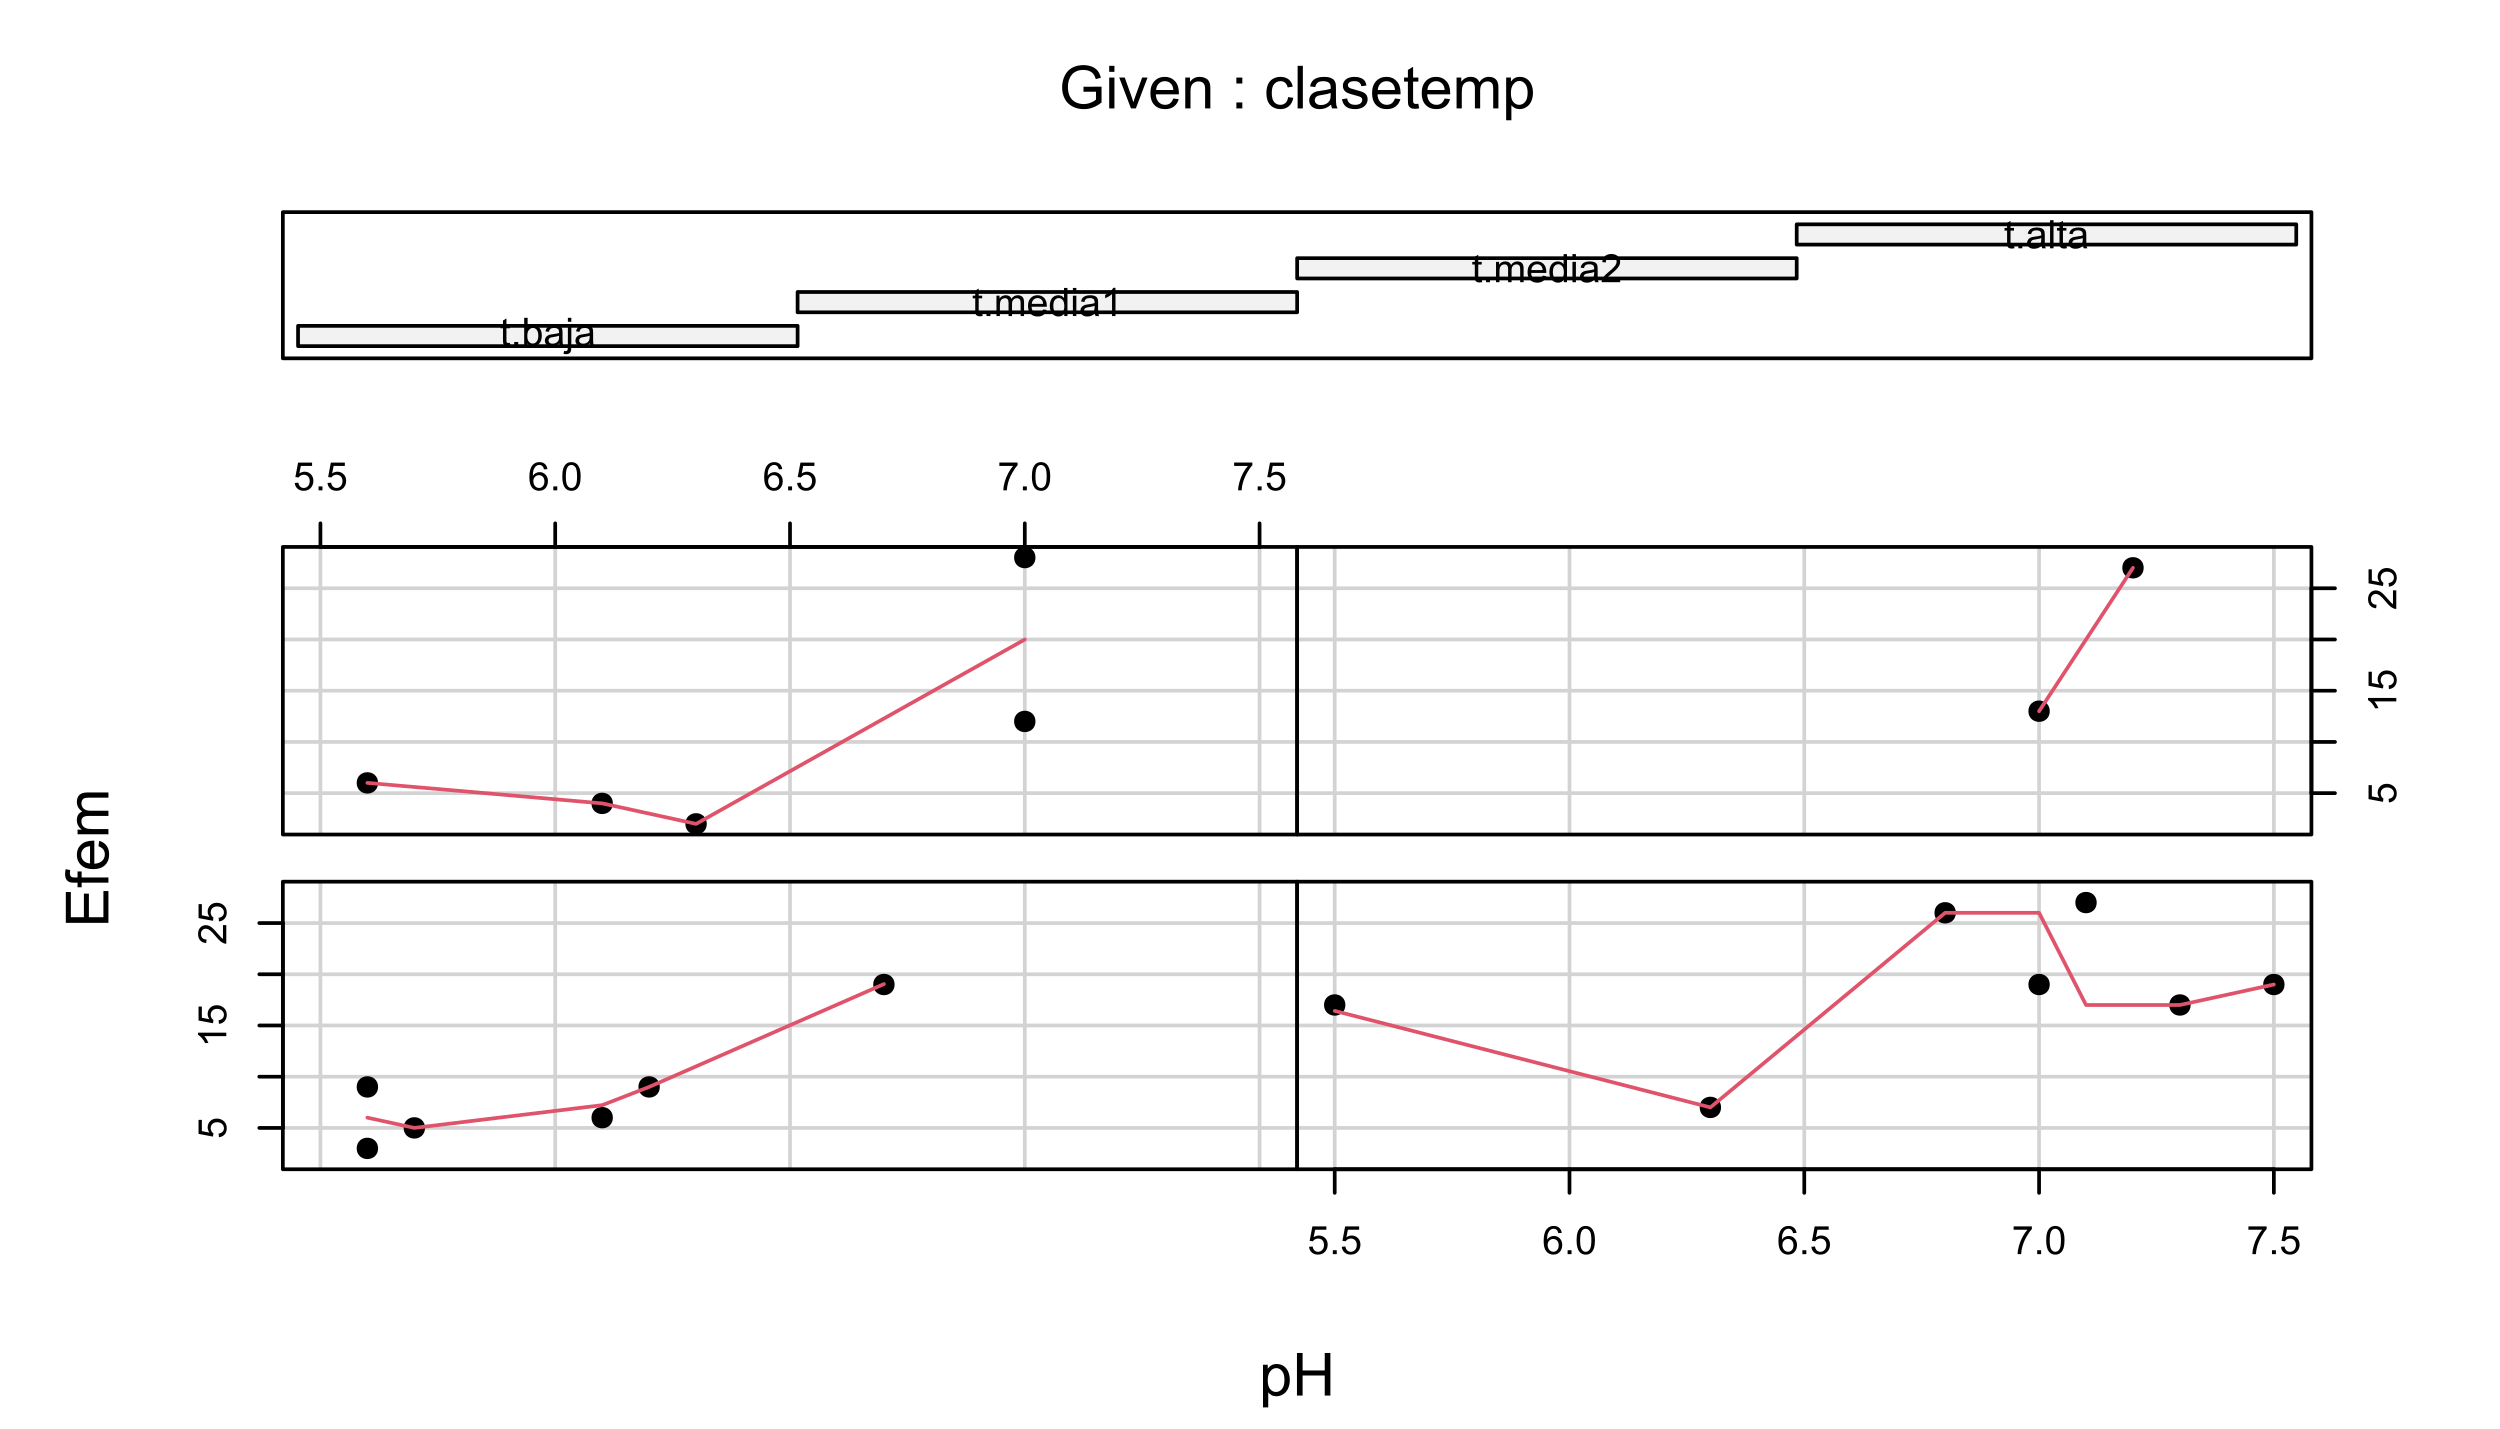 <?xml version="1.0" encoding="UTF-8"?>
<svg xmlns="http://www.w3.org/2000/svg" xmlns:xlink="http://www.w3.org/1999/xlink" width="504pt" height="288pt" viewBox="0 0 504 288" version="1.1">
<defs>
<g>
<symbol overflow="visible" id="glyph0-0">
<path style="stroke:none;" d="M 0 -0.988 L -4.949 -0.988 L -4.949 -4.949 L 0 -4.949 Z M -0.125 -1.113 L -0.125 -4.828 L -4.828 -4.828 L -4.828 -1.113 Z M -0.125 -1.113 "/>
</symbol>
<symbol overflow="visible" id="glyph0-1">
<path style="stroke:none;" d="M -1.484 -0.328 L -1.547 -1.059 C -1.188 -1.109 -0.918 -1.234 -0.742 -1.438 C -0.562 -1.633 -0.473 -1.871 -0.477 -2.148 C -0.473 -2.48 -0.602 -2.766 -0.855 -3 C -1.105 -3.23 -1.438 -3.344 -1.859 -3.348 C -2.254 -3.344 -2.57 -3.234 -2.801 -3.012 C -3.027 -2.789 -3.141 -2.496 -3.145 -2.137 C -3.141 -1.91 -3.09 -1.707 -2.992 -1.531 C -2.887 -1.348 -2.754 -1.207 -2.594 -1.105 L -2.68 -0.453 L -5.594 -1 L -5.594 -3.82 L -4.926 -3.82 L -4.926 -1.559 L -3.402 -1.254 C -3.637 -1.59 -3.754 -1.945 -3.758 -2.324 C -3.754 -2.816 -3.582 -3.234 -3.242 -3.574 C -2.898 -3.914 -2.461 -4.082 -1.922 -4.086 C -1.406 -4.082 -0.961 -3.934 -0.59 -3.641 C -0.133 -3.273 0.094 -2.777 0.098 -2.148 C 0.094 -1.629 -0.047 -1.207 -0.336 -0.887 C -0.621 -0.559 -1.004 -0.375 -1.484 -0.328 Z M -1.484 -0.328 "/>
</symbol>
<symbol overflow="visible" id="glyph0-2">
<path style="stroke:none;" d="M 0 -2.949 L 0 -2.254 L -4.438 -2.254 C -4.273 -2.086 -4.113 -1.867 -3.953 -1.594 C -3.793 -1.32 -3.676 -1.074 -3.598 -0.863 L -4.27 -0.863 C -4.449 -1.246 -4.672 -1.586 -4.934 -1.883 C -5.191 -2.172 -5.441 -2.379 -5.691 -2.504 L -5.691 -2.949 Z M 0 -2.949 "/>
</symbol>
<symbol overflow="visible" id="glyph0-3">
<path style="stroke:none;" d="M -0.668 -3.988 L 0 -3.988 L 0 -0.238 C -0.164 -0.23 -0.324 -0.258 -0.484 -0.32 C -0.738 -0.414 -0.988 -0.566 -1.238 -0.777 C -1.48 -0.984 -1.77 -1.289 -2.098 -1.691 C -2.602 -2.305 -3 -2.719 -3.297 -2.938 C -3.59 -3.152 -3.867 -3.262 -4.133 -3.266 C -4.406 -3.262 -4.641 -3.164 -4.832 -2.969 C -5.02 -2.77 -5.113 -2.512 -5.117 -2.195 C -5.113 -1.859 -5.012 -1.59 -4.812 -1.391 C -4.609 -1.188 -4.332 -1.086 -3.98 -1.086 L -4.055 -0.371 C -4.586 -0.418 -4.988 -0.602 -5.27 -0.922 C -5.547 -1.238 -5.688 -1.668 -5.691 -2.211 C -5.688 -2.75 -5.539 -3.184 -5.238 -3.504 C -4.938 -3.82 -4.562 -3.977 -4.117 -3.98 C -3.887 -3.977 -3.664 -3.93 -3.449 -3.84 C -3.227 -3.742 -2.996 -3.59 -2.758 -3.375 C -2.512 -3.16 -2.18 -2.801 -1.758 -2.305 C -1.406 -1.883 -1.168 -1.617 -1.047 -1.5 C -0.918 -1.383 -0.793 -1.285 -0.668 -1.207 Z M -0.668 -3.988 "/>
</symbol>
<symbol overflow="visible" id="glyph1-0">
<path style="stroke:none;" d="M 0.988 0 L 0.988 -4.949 L 4.949 -4.949 L 4.949 0 Z M 1.113 -0.125 L 4.828 -0.125 L 4.828 -4.828 L 1.113 -4.828 Z M 1.113 -0.125 "/>
</symbol>
<symbol overflow="visible" id="glyph1-1">
<path style="stroke:none;" d="M 0.328 -1.484 L 1.059 -1.547 C 1.109 -1.188 1.234 -0.918 1.438 -0.742 C 1.633 -0.562 1.871 -0.473 2.148 -0.477 C 2.48 -0.473 2.766 -0.602 3 -0.855 C 3.23 -1.105 3.344 -1.438 3.348 -1.859 C 3.344 -2.254 3.234 -2.57 3.012 -2.801 C 2.789 -3.027 2.496 -3.141 2.137 -3.145 C 1.91 -3.141 1.707 -3.09 1.531 -2.992 C 1.348 -2.887 1.207 -2.754 1.105 -2.594 L 0.453 -2.68 L 1 -5.594 L 3.82 -5.594 L 3.82 -4.926 L 1.559 -4.926 L 1.254 -3.402 C 1.59 -3.637 1.945 -3.754 2.324 -3.758 C 2.816 -3.754 3.234 -3.582 3.574 -3.242 C 3.914 -2.898 4.082 -2.461 4.086 -1.922 C 4.082 -1.406 3.934 -0.961 3.641 -0.59 C 3.273 -0.133 2.777 0.094 2.148 0.098 C 1.629 0.094 1.207 -0.047 0.887 -0.336 C 0.559 -0.621 0.375 -1.004 0.328 -1.484 Z M 0.328 -1.484 "/>
</symbol>
<symbol overflow="visible" id="glyph1-2">
<path style="stroke:none;" d="M 0.719 0 L 0.719 -0.793 L 1.512 -0.793 L 1.512 0 Z M 0.719 0 "/>
</symbol>
<symbol overflow="visible" id="glyph1-3">
<path style="stroke:none;" d="M 3.941 -4.281 L 3.25 -4.227 C 3.184 -4.496 3.094 -4.695 2.984 -4.824 C 2.793 -5.02 2.562 -5.121 2.289 -5.121 C 2.066 -5.121 1.871 -5.059 1.707 -4.934 C 1.48 -4.773 1.309 -4.539 1.184 -4.234 C 1.059 -3.926 0.992 -3.488 0.988 -2.922 C 1.156 -3.176 1.363 -3.363 1.605 -3.488 C 1.848 -3.609 2.102 -3.672 2.367 -3.676 C 2.828 -3.672 3.223 -3.504 3.551 -3.164 C 3.879 -2.82 4.043 -2.379 4.043 -1.84 C 4.043 -1.484 3.965 -1.152 3.812 -0.848 C 3.656 -0.539 3.445 -0.305 3.18 -0.145 C 2.91 0.016 2.605 0.094 2.266 0.098 C 1.684 0.094 1.211 -0.117 0.844 -0.543 C 0.477 -0.969 0.293 -1.672 0.297 -2.652 C 0.293 -3.746 0.496 -4.543 0.906 -5.043 C 1.254 -5.473 1.73 -5.688 2.332 -5.691 C 2.777 -5.688 3.141 -5.562 3.426 -5.316 C 3.711 -5.062 3.883 -4.719 3.941 -4.281 Z M 1.098 -1.836 C 1.094 -1.594 1.145 -1.367 1.25 -1.148 C 1.348 -0.93 1.492 -0.762 1.676 -0.648 C 1.859 -0.531 2.051 -0.473 2.254 -0.477 C 2.547 -0.473 2.801 -0.594 3.012 -0.832 C 3.223 -1.066 3.328 -1.387 3.328 -1.797 C 3.328 -2.188 3.223 -2.496 3.016 -2.723 C 2.805 -2.945 2.543 -3.059 2.227 -3.062 C 1.91 -3.059 1.641 -2.945 1.426 -2.723 C 1.203 -2.496 1.094 -2.199 1.098 -1.836 Z M 1.098 -1.836 "/>
</symbol>
<symbol overflow="visible" id="glyph1-4">
<path style="stroke:none;" d="M 0.328 -2.797 C 0.328 -3.461 0.395 -4 0.535 -4.414 C 0.668 -4.82 0.875 -5.137 1.148 -5.359 C 1.422 -5.578 1.762 -5.688 2.176 -5.691 C 2.477 -5.688 2.746 -5.629 2.977 -5.508 C 3.203 -5.383 3.391 -5.203 3.543 -4.977 C 3.691 -4.742 3.809 -4.465 3.898 -4.137 C 3.98 -3.805 4.023 -3.355 4.027 -2.797 C 4.023 -2.125 3.957 -1.59 3.82 -1.184 C 3.684 -0.777 3.477 -0.461 3.207 -0.238 C 2.934 -0.016 2.59 0.094 2.176 0.098 C 1.625 0.094 1.199 -0.102 0.891 -0.492 C 0.516 -0.961 0.328 -1.727 0.328 -2.797 Z M 1.043 -2.797 C 1.043 -1.859 1.152 -1.242 1.371 -0.938 C 1.59 -0.629 1.855 -0.473 2.176 -0.477 C 2.492 -0.473 2.762 -0.629 2.98 -0.938 C 3.195 -1.246 3.305 -1.863 3.309 -2.797 C 3.305 -3.727 3.195 -4.348 2.98 -4.656 C 2.762 -4.961 2.492 -5.113 2.168 -5.117 C 1.848 -5.113 1.59 -4.98 1.402 -4.711 C 1.16 -4.363 1.043 -3.723 1.043 -2.797 Z M 1.043 -2.797 "/>
</symbol>
<symbol overflow="visible" id="glyph1-5">
<path style="stroke:none;" d="M 0.375 -4.926 L 0.375 -5.598 L 4.047 -5.598 L 4.047 -5.055 C 3.684 -4.668 3.324 -4.156 2.973 -3.52 C 2.613 -2.883 2.34 -2.23 2.148 -1.559 C 2.008 -1.082 1.918 -0.562 1.883 0 L 1.168 0 C 1.172 -0.445 1.262 -0.98 1.43 -1.613 C 1.598 -2.242 1.836 -2.852 2.152 -3.441 C 2.461 -4.027 2.797 -4.523 3.152 -4.926 Z M 0.375 -4.926 "/>
</symbol>
<symbol overflow="visible" id="glyph1-6">
<path style="stroke:none;" d="M 2.043 -0.621 L 2.141 -0.008 C 1.941 0.035 1.77 0.051 1.617 0.055 C 1.363 0.051 1.164 0.016 1.027 -0.066 C 0.887 -0.145 0.789 -0.25 0.734 -0.383 C 0.672 -0.508 0.645 -0.781 0.648 -1.203 L 0.648 -3.566 L 0.141 -3.566 L 0.141 -4.105 L 0.648 -4.105 L 0.648 -5.125 L 1.344 -5.543 L 1.344 -4.105 L 2.043 -4.105 L 2.043 -3.566 L 1.344 -3.566 L 1.344 -1.164 C 1.34 -0.965 1.352 -0.836 1.379 -0.781 C 1.398 -0.719 1.438 -0.676 1.496 -0.645 C 1.551 -0.609 1.633 -0.59 1.738 -0.594 C 1.812 -0.59 1.914 -0.602 2.043 -0.621 Z M 2.043 -0.621 "/>
</symbol>
<symbol overflow="visible" id="glyph1-7">
<path style="stroke:none;" d="M 1.164 0 L 0.52 0 L 0.52 -5.668 L 1.215 -5.668 L 1.215 -3.648 C 1.504 -4.012 1.879 -4.195 2.34 -4.199 C 2.59 -4.195 2.828 -4.145 3.055 -4.047 C 3.277 -3.941 3.465 -3.797 3.613 -3.617 C 3.758 -3.43 3.871 -3.207 3.953 -2.949 C 4.035 -2.684 4.078 -2.406 4.078 -2.117 C 4.078 -1.406 3.902 -0.863 3.555 -0.48 C 3.207 -0.098 2.789 0.094 2.305 0.094 C 1.816 0.094 1.438 -0.109 1.164 -0.516 Z M 1.156 -2.086 C 1.152 -1.594 1.219 -1.234 1.355 -1.016 C 1.574 -0.656 1.871 -0.48 2.246 -0.48 C 2.547 -0.48 2.812 -0.609 3.035 -0.875 C 3.254 -1.137 3.363 -1.531 3.367 -2.059 C 3.363 -2.59 3.258 -2.988 3.047 -3.246 C 2.836 -3.5 2.578 -3.625 2.277 -3.629 C 1.969 -3.625 1.707 -3.492 1.488 -3.23 C 1.266 -2.965 1.152 -2.586 1.156 -2.086 Z M 1.156 -2.086 "/>
</symbol>
<symbol overflow="visible" id="glyph1-8">
<path style="stroke:none;" d="M 3.203 -0.508 C 2.941 -0.285 2.691 -0.129 2.457 -0.043 C 2.215 0.051 1.961 0.094 1.691 0.094 C 1.234 0.094 0.887 -0.016 0.648 -0.238 C 0.402 -0.457 0.281 -0.738 0.285 -1.082 C 0.281 -1.281 0.328 -1.465 0.422 -1.633 C 0.516 -1.797 0.633 -1.93 0.781 -2.031 C 0.926 -2.129 1.094 -2.207 1.285 -2.262 C 1.418 -2.297 1.625 -2.332 1.902 -2.367 C 2.461 -2.434 2.875 -2.512 3.145 -2.605 C 3.145 -2.699 3.145 -2.762 3.148 -2.789 C 3.145 -3.07 3.078 -3.27 2.949 -3.387 C 2.77 -3.543 2.508 -3.621 2.156 -3.625 C 1.828 -3.621 1.586 -3.562 1.434 -3.453 C 1.273 -3.336 1.156 -3.133 1.086 -2.844 L 0.406 -2.934 C 0.465 -3.223 0.566 -3.457 0.711 -3.641 C 0.852 -3.816 1.059 -3.957 1.328 -4.055 C 1.594 -4.148 1.902 -4.195 2.258 -4.199 C 2.605 -4.195 2.891 -4.152 3.113 -4.074 C 3.328 -3.988 3.488 -3.887 3.594 -3.766 C 3.695 -3.637 3.77 -3.477 3.812 -3.289 C 3.832 -3.168 3.844 -2.957 3.848 -2.648 L 3.848 -1.723 C 3.844 -1.074 3.859 -0.664 3.891 -0.492 C 3.922 -0.32 3.98 -0.156 4.066 0 L 3.34 0 C 3.27 -0.141 3.223 -0.309 3.203 -0.508 Z M 3.145 -2.062 C 2.891 -1.957 2.512 -1.867 2.008 -1.797 C 1.719 -1.754 1.516 -1.707 1.398 -1.66 C 1.277 -1.605 1.188 -1.531 1.125 -1.434 C 1.059 -1.332 1.023 -1.223 1.027 -1.102 C 1.023 -0.914 1.094 -0.758 1.238 -0.637 C 1.375 -0.512 1.582 -0.449 1.855 -0.453 C 2.121 -0.449 2.359 -0.508 2.57 -0.629 C 2.777 -0.742 2.93 -0.902 3.031 -1.109 C 3.102 -1.266 3.141 -1.5 3.145 -1.805 Z M 3.145 -2.062 "/>
</symbol>
<symbol overflow="visible" id="glyph1-9">
<path style="stroke:none;" d="M 0.52 -4.859 L 0.52 -5.668 L 1.215 -5.668 L 1.215 -4.859 Z M -0.363 1.594 L -0.23 1 C -0.09 1.035 0.016 1.055 0.098 1.055 C 0.234 1.055 0.34 1.008 0.414 0.914 C 0.48 0.82 0.516 0.582 0.52 0.207 L 0.52 -4.105 L 1.215 -4.105 L 1.215 0.223 C 1.211 0.727 1.145 1.078 1.016 1.281 C 0.844 1.535 0.566 1.664 0.184 1.668 C -0.008 1.664 -0.188 1.641 -0.363 1.594 Z M -0.363 1.594 "/>
</symbol>
<symbol overflow="visible" id="glyph1-10">
<path style="stroke:none;" d="M 0.523 0 L 0.523 -4.105 L 1.145 -4.105 L 1.145 -3.531 C 1.27 -3.73 1.441 -3.891 1.66 -4.016 C 1.871 -4.133 2.117 -4.195 2.391 -4.199 C 2.695 -4.195 2.941 -4.133 3.137 -4.008 C 3.328 -3.883 3.469 -3.707 3.551 -3.48 C 3.875 -3.957 4.297 -4.195 4.82 -4.199 C 5.223 -4.195 5.535 -4.082 5.758 -3.859 C 5.973 -3.633 6.082 -3.285 6.086 -2.82 L 6.086 0 L 5.395 0 L 5.395 -2.586 C 5.391 -2.859 5.367 -3.062 5.324 -3.188 C 5.277 -3.309 5.195 -3.406 5.078 -3.484 C 4.957 -3.559 4.82 -3.598 4.664 -3.598 C 4.375 -3.598 4.133 -3.5 3.945 -3.309 C 3.75 -3.113 3.656 -2.805 3.66 -2.387 L 3.66 0 L 2.961 0 L 2.961 -2.668 C 2.957 -2.973 2.902 -3.207 2.789 -3.363 C 2.676 -3.52 2.488 -3.598 2.234 -3.598 C 2.035 -3.598 1.855 -3.543 1.691 -3.441 C 1.523 -3.336 1.402 -3.188 1.328 -2.988 C 1.254 -2.789 1.219 -2.5 1.219 -2.129 L 1.219 0 Z M 0.523 0 "/>
</symbol>
<symbol overflow="visible" id="glyph1-11">
<path style="stroke:none;" d="M 3.332 -1.324 L 4.055 -1.234 C 3.938 -0.809 3.727 -0.48 3.422 -0.254 C 3.113 -0.02 2.719 0.094 2.246 0.094 C 1.645 0.094 1.168 -0.09 0.816 -0.461 C 0.461 -0.828 0.285 -1.348 0.289 -2.02 C 0.285 -2.707 0.465 -3.242 0.82 -3.625 C 1.176 -4.004 1.637 -4.195 2.207 -4.199 C 2.754 -4.195 3.203 -4.008 3.551 -3.637 C 3.898 -3.262 4.07 -2.738 4.074 -2.062 C 4.07 -2.02 4.07 -1.957 4.07 -1.875 L 1.008 -1.875 C 1.031 -1.422 1.156 -1.074 1.391 -0.84 C 1.617 -0.598 1.906 -0.48 2.25 -0.48 C 2.504 -0.48 2.719 -0.547 2.902 -0.68 C 3.082 -0.812 3.227 -1.027 3.332 -1.324 Z M 1.047 -2.449 L 3.34 -2.449 C 3.309 -2.793 3.219 -3.051 3.078 -3.227 C 2.852 -3.492 2.566 -3.625 2.215 -3.629 C 1.895 -3.625 1.625 -3.52 1.41 -3.305 C 1.188 -3.09 1.066 -2.805 1.047 -2.449 Z M 1.047 -2.449 "/>
</symbol>
<symbol overflow="visible" id="glyph1-12">
<path style="stroke:none;" d="M 3.188 0 L 3.188 -0.52 C 2.926 -0.109 2.543 0.094 2.039 0.094 C 1.711 0.094 1.406 0.004 1.133 -0.176 C 0.855 -0.355 0.645 -0.605 0.496 -0.934 C 0.344 -1.254 0.27 -1.629 0.27 -2.051 C 0.27 -2.457 0.336 -2.828 0.473 -3.164 C 0.609 -3.5 0.816 -3.754 1.09 -3.934 C 1.363 -4.105 1.668 -4.195 2.008 -4.199 C 2.254 -4.195 2.473 -4.145 2.668 -4.043 C 2.855 -3.938 3.016 -3.801 3.141 -3.637 L 3.141 -5.668 L 3.832 -5.668 L 3.832 0 Z M 0.984 -2.051 C 0.984 -1.523 1.094 -1.129 1.316 -0.871 C 1.539 -0.609 1.801 -0.48 2.105 -0.48 C 2.402 -0.48 2.66 -0.602 2.879 -0.852 C 3.09 -1.098 3.199 -1.48 3.199 -1.992 C 3.199 -2.555 3.09 -2.965 2.871 -3.23 C 2.652 -3.488 2.387 -3.621 2.074 -3.625 C 1.762 -3.621 1.5 -3.496 1.297 -3.246 C 1.086 -2.992 0.984 -2.594 0.984 -2.051 Z M 0.984 -2.051 "/>
</symbol>
<symbol overflow="visible" id="glyph1-13">
<path style="stroke:none;" d="M 0.527 -4.867 L 0.527 -5.668 L 1.223 -5.668 L 1.223 -4.867 Z M 0.527 0 L 0.527 -4.105 L 1.223 -4.105 L 1.223 0 Z M 0.527 0 "/>
</symbol>
<symbol overflow="visible" id="glyph1-14">
<path style="stroke:none;" d="M 2.949 0 L 2.254 0 L 2.254 -4.438 C 2.086 -4.273 1.867 -4.113 1.594 -3.953 C 1.32 -3.793 1.074 -3.676 0.863 -3.598 L 0.863 -4.27 C 1.246 -4.449 1.586 -4.672 1.883 -4.934 C 2.172 -5.191 2.379 -5.441 2.504 -5.691 L 2.949 -5.691 Z M 2.949 0 "/>
</symbol>
<symbol overflow="visible" id="glyph1-15">
<path style="stroke:none;" d="M 3.988 -0.668 L 3.988 0 L 0.238 0 C 0.23 -0.164 0.258 -0.324 0.32 -0.484 C 0.414 -0.738 0.566 -0.988 0.777 -1.238 C 0.984 -1.48 1.289 -1.77 1.691 -2.098 C 2.305 -2.602 2.719 -3 2.938 -3.297 C 3.152 -3.59 3.262 -3.867 3.266 -4.133 C 3.262 -4.406 3.164 -4.641 2.969 -4.832 C 2.77 -5.02 2.512 -5.113 2.195 -5.117 C 1.859 -5.113 1.59 -5.012 1.391 -4.812 C 1.188 -4.609 1.086 -4.332 1.086 -3.98 L 0.371 -4.055 C 0.418 -4.586 0.602 -4.988 0.922 -5.27 C 1.238 -5.547 1.668 -5.688 2.211 -5.691 C 2.75 -5.688 3.184 -5.539 3.504 -5.238 C 3.82 -4.938 3.977 -4.562 3.98 -4.117 C 3.977 -3.887 3.93 -3.664 3.84 -3.449 C 3.742 -3.227 3.59 -2.996 3.375 -2.758 C 3.16 -2.512 2.801 -2.18 2.305 -1.758 C 1.883 -1.406 1.617 -1.168 1.5 -1.047 C 1.383 -0.918 1.285 -0.793 1.207 -0.668 Z M 3.988 -0.668 "/>
</symbol>
<symbol overflow="visible" id="glyph1-16">
<path style="stroke:none;" d="M 0.508 0 L 0.508 -5.668 L 1.203 -5.668 L 1.203 0 Z M 0.508 0 "/>
</symbol>
<symbol overflow="visible" id="glyph2-0">
<path style="stroke:none;" d="M 1.5 0 L 1.5 -7.5 L 7.5 -7.5 L 7.5 0 Z M 1.688 -0.188 L 7.312 -0.188 L 7.312 -7.312 L 1.688 -7.312 Z M 1.688 -0.188 "/>
</symbol>
<symbol overflow="visible" id="glyph2-1">
<path style="stroke:none;" d="M 0.789 2.383 L 0.789 -6.223 L 1.75 -6.223 L 1.75 -5.414 C 1.977 -5.73 2.234 -5.965 2.52 -6.125 C 2.801 -6.281 3.145 -6.363 3.555 -6.363 C 4.082 -6.363 4.551 -6.227 4.961 -5.953 C 5.363 -5.68 5.672 -5.293 5.883 -4.793 C 6.09 -4.293 6.191 -3.746 6.195 -3.156 C 6.191 -2.52 6.078 -1.945 5.852 -1.438 C 5.621 -0.922 5.289 -0.531 4.855 -0.266 C 4.418 0.008 3.961 0.141 3.48 0.141 C 3.129 0.141 2.812 0.066 2.535 -0.082 C 2.254 -0.23 2.023 -0.418 1.844 -0.645 L 1.844 2.383 Z M 1.746 -3.078 C 1.746 -2.273 1.906 -1.684 2.23 -1.301 C 2.555 -0.918 2.949 -0.727 3.41 -0.727 C 3.879 -0.727 4.277 -0.922 4.613 -1.32 C 4.945 -1.711 5.113 -2.328 5.117 -3.164 C 5.113 -3.953 4.949 -4.547 4.625 -4.945 C 4.297 -5.34 3.91 -5.535 3.457 -5.539 C 3.004 -5.535 2.605 -5.324 2.262 -4.906 C 1.918 -4.484 1.746 -3.875 1.746 -3.078 Z M 1.746 -3.078 "/>
</symbol>
<symbol overflow="visible" id="glyph2-2">
<path style="stroke:none;" d="M 0.961 0 L 0.961 -8.59 L 2.098 -8.59 L 2.098 -5.062 L 6.562 -5.062 L 6.562 -8.59 L 7.699 -8.59 L 7.699 0 L 6.562 0 L 6.562 -4.047 L 2.098 -4.047 L 2.098 0 Z M 0.961 0 "/>
</symbol>
<symbol overflow="visible" id="glyph2-3">
<path style="stroke:none;" d="M 4.945 -3.367 L 4.945 -4.375 L 8.586 -4.383 L 8.586 -1.195 C 8.023 -0.75 7.449 -0.414 6.855 -0.188 C 6.262 0.035 5.652 0.145 5.027 0.148 C 4.184 0.145 3.414 -0.031 2.727 -0.395 C 2.035 -0.754 1.516 -1.277 1.168 -1.961 C 0.812 -2.645 0.637 -3.41 0.641 -4.254 C 0.637 -5.09 0.812 -5.867 1.164 -6.594 C 1.512 -7.312 2.016 -7.852 2.672 -8.207 C 3.328 -8.555 4.082 -8.73 4.938 -8.734 C 5.559 -8.73 6.121 -8.629 6.621 -8.434 C 7.121 -8.23 7.516 -7.953 7.805 -7.594 C 8.09 -7.234 8.305 -6.766 8.453 -6.188 L 7.43 -5.906 C 7.297 -6.344 7.137 -6.688 6.949 -6.938 C 6.758 -7.188 6.484 -7.387 6.129 -7.539 C 5.77 -7.688 5.375 -7.762 4.945 -7.766 C 4.422 -7.762 3.973 -7.684 3.598 -7.527 C 3.219 -7.367 2.91 -7.16 2.68 -6.902 C 2.445 -6.645 2.266 -6.359 2.141 -6.055 C 1.918 -5.52 1.809 -4.945 1.812 -4.324 C 1.809 -3.559 1.941 -2.918 2.207 -2.402 C 2.469 -1.887 2.852 -1.504 3.355 -1.254 C 3.859 -1.004 4.395 -0.879 4.961 -0.879 C 5.453 -0.879 5.934 -0.973 6.406 -1.16 C 6.871 -1.348 7.227 -1.551 7.469 -1.77 L 7.469 -3.367 Z M 4.945 -3.367 "/>
</symbol>
<symbol overflow="visible" id="glyph2-4">
<path style="stroke:none;" d="M 0.797 -7.375 L 0.797 -8.59 L 1.852 -8.59 L 1.852 -7.375 Z M 0.797 0 L 0.797 -6.223 L 1.852 -6.223 L 1.852 0 Z M 0.797 0 "/>
</symbol>
<symbol overflow="visible" id="glyph2-5">
<path style="stroke:none;" d="M 2.52 0 L 0.152 -6.223 L 1.266 -6.223 L 2.602 -2.496 C 2.746 -2.09 2.879 -1.672 3 -1.242 C 3.094 -1.57 3.223 -1.965 3.391 -2.426 L 4.773 -6.223 L 5.859 -6.223 L 3.504 0 Z M 2.52 0 "/>
</symbol>
<symbol overflow="visible" id="glyph2-6">
<path style="stroke:none;" d="M 5.051 -2.004 L 6.141 -1.867 C 5.969 -1.23 5.648 -0.738 5.184 -0.387 C 4.719 -0.035 4.125 0.141 3.406 0.141 C 2.492 0.141 1.77 -0.137 1.238 -0.699 C 0.699 -1.254 0.434 -2.043 0.438 -3.059 C 0.434 -4.105 0.703 -4.918 1.246 -5.496 C 1.781 -6.074 2.48 -6.363 3.344 -6.363 C 4.176 -6.363 4.855 -6.078 5.383 -5.512 C 5.91 -4.945 6.176 -4.148 6.176 -3.125 C 6.176 -3.059 6.172 -2.965 6.172 -2.844 L 1.531 -2.844 C 1.562 -2.156 1.758 -1.633 2.109 -1.27 C 2.457 -0.906 2.891 -0.727 3.41 -0.727 C 3.797 -0.727 4.125 -0.828 4.402 -1.031 C 4.672 -1.234 4.891 -1.559 5.051 -2.004 Z M 1.586 -3.711 L 5.062 -3.711 C 5.016 -4.227 4.883 -4.621 4.664 -4.887 C 4.328 -5.293 3.891 -5.496 3.359 -5.496 C 2.871 -5.496 2.465 -5.332 2.137 -5.008 C 1.805 -4.684 1.621 -4.25 1.586 -3.711 Z M 1.586 -3.711 "/>
</symbol>
<symbol overflow="visible" id="glyph2-7">
<path style="stroke:none;" d="M 0.789 0 L 0.789 -6.223 L 1.742 -6.223 L 1.742 -5.336 C 2.195 -6.02 2.855 -6.363 3.719 -6.363 C 4.09 -6.363 4.434 -6.293 4.754 -6.16 C 5.066 -6.023 5.305 -5.848 5.461 -5.633 C 5.617 -5.41 5.727 -5.152 5.789 -4.852 C 5.828 -4.656 5.848 -4.312 5.848 -3.828 L 5.848 0 L 4.793 0 L 4.793 -3.785 C 4.793 -4.215 4.75 -4.535 4.668 -4.75 C 4.586 -4.961 4.441 -5.129 4.234 -5.258 C 4.023 -5.383 3.777 -5.449 3.5 -5.449 C 3.047 -5.449 2.66 -5.305 2.332 -5.02 C 2.004 -4.734 1.84 -4.195 1.844 -3.398 L 1.844 0 Z M 0.789 0 "/>
</symbol>
<symbol overflow="visible" id="glyph2-8">
<path style="stroke:none;" d=""/>
</symbol>
<symbol overflow="visible" id="glyph2-9">
<path style="stroke:none;" d="M 1.086 -5.023 L 1.086 -6.223 L 2.285 -6.223 L 2.285 -5.023 Z M 1.086 0 L 1.086 -1.203 L 2.285 -1.203 L 2.285 0 Z M 1.086 0 "/>
</symbol>
<symbol overflow="visible" id="glyph2-10">
<path style="stroke:none;" d="M 4.852 -2.281 L 5.891 -2.145 C 5.773 -1.426 5.484 -0.863 5.02 -0.465 C 4.551 -0.059 3.977 0.141 3.297 0.141 C 2.445 0.141 1.762 -0.137 1.246 -0.695 C 0.727 -1.25 0.469 -2.047 0.469 -3.086 C 0.469 -3.754 0.578 -4.344 0.801 -4.852 C 1.023 -5.355 1.363 -5.73 1.816 -5.984 C 2.27 -6.234 2.766 -6.363 3.305 -6.363 C 3.98 -6.363 4.531 -6.191 4.965 -5.848 C 5.391 -5.504 5.668 -5.02 5.789 -4.395 L 4.766 -4.234 C 4.664 -4.652 4.492 -4.969 4.246 -5.18 C 3.996 -5.391 3.695 -5.496 3.344 -5.496 C 2.809 -5.496 2.379 -5.305 2.051 -4.922 C 1.719 -4.539 1.551 -3.938 1.555 -3.117 C 1.551 -2.281 1.711 -1.672 2.035 -1.293 C 2.352 -0.914 2.77 -0.727 3.289 -0.727 C 3.695 -0.727 4.043 -0.852 4.324 -1.105 C 4.602 -1.359 4.777 -1.75 4.852 -2.281 Z M 4.852 -2.281 "/>
</symbol>
<symbol overflow="visible" id="glyph2-11">
<path style="stroke:none;" d="M 0.766 0 L 0.766 -8.59 L 1.82 -8.59 L 1.82 0 Z M 0.766 0 "/>
</symbol>
<symbol overflow="visible" id="glyph2-12">
<path style="stroke:none;" d="M 4.852 -0.766 C 4.461 -0.434 4.082 -0.199 3.723 -0.062 C 3.355 0.074 2.969 0.141 2.562 0.141 C 1.875 0.141 1.352 -0.023 0.984 -0.359 C 0.617 -0.688 0.434 -1.117 0.434 -1.641 C 0.434 -1.945 0.5 -2.223 0.641 -2.473 C 0.777 -2.723 0.961 -2.926 1.188 -3.082 C 1.41 -3.234 1.664 -3.348 1.945 -3.43 C 2.152 -3.477 2.465 -3.531 2.883 -3.586 C 3.734 -3.688 4.359 -3.809 4.766 -3.949 C 4.766 -4.09 4.77 -4.18 4.77 -4.227 C 4.77 -4.648 4.668 -4.953 4.469 -5.133 C 4.199 -5.371 3.801 -5.488 3.27 -5.492 C 2.77 -5.488 2.402 -5.402 2.168 -5.23 C 1.934 -5.055 1.758 -4.746 1.648 -4.305 L 0.617 -4.445 C 0.707 -4.887 0.863 -5.242 1.078 -5.516 C 1.289 -5.781 1.598 -5.992 2.008 -6.141 C 2.41 -6.289 2.883 -6.363 3.422 -6.363 C 3.953 -6.363 4.383 -6.301 4.715 -6.176 C 5.047 -6.051 5.293 -5.891 5.449 -5.703 C 5.605 -5.512 5.715 -5.273 5.777 -4.984 C 5.809 -4.805 5.824 -4.48 5.828 -4.016 L 5.828 -2.609 C 5.824 -1.625 5.848 -1.004 5.895 -0.746 C 5.941 -0.484 6.031 -0.238 6.164 0 L 5.062 0 C 4.953 -0.219 4.883 -0.473 4.852 -0.766 Z M 4.766 -3.125 C 4.375 -2.965 3.801 -2.832 3.039 -2.727 C 2.605 -2.66 2.301 -2.59 2.121 -2.516 C 1.941 -2.434 1.801 -2.32 1.703 -2.172 C 1.605 -2.02 1.559 -1.852 1.559 -1.672 C 1.559 -1.387 1.664 -1.152 1.875 -0.969 C 2.086 -0.777 2.398 -0.684 2.812 -0.688 C 3.219 -0.684 3.578 -0.773 3.895 -0.953 C 4.211 -1.129 4.445 -1.371 4.594 -1.68 C 4.707 -1.918 4.762 -2.27 4.766 -2.734 Z M 4.766 -3.125 "/>
</symbol>
<symbol overflow="visible" id="glyph2-13">
<path style="stroke:none;" d="M 0.367 -1.859 L 1.414 -2.023 C 1.469 -1.602 1.633 -1.281 1.902 -1.059 C 2.168 -0.836 2.543 -0.727 3.023 -0.727 C 3.508 -0.727 3.867 -0.824 4.102 -1.023 C 4.336 -1.219 4.453 -1.449 4.453 -1.719 C 4.453 -1.953 4.348 -2.141 4.141 -2.281 C 3.996 -2.371 3.637 -2.492 3.062 -2.637 C 2.289 -2.832 1.754 -3 1.457 -3.145 C 1.156 -3.285 0.93 -3.48 0.777 -3.734 C 0.621 -3.984 0.543 -4.266 0.547 -4.57 C 0.543 -4.844 0.605 -5.098 0.734 -5.34 C 0.859 -5.574 1.035 -5.773 1.254 -5.93 C 1.418 -6.047 1.641 -6.148 1.926 -6.234 C 2.207 -6.32 2.512 -6.363 2.836 -6.363 C 3.324 -6.363 3.75 -6.293 4.121 -6.152 C 4.488 -6.012 4.762 -5.82 4.938 -5.578 C 5.113 -5.336 5.234 -5.016 5.305 -4.617 L 4.273 -4.477 C 4.223 -4.797 4.086 -5.047 3.863 -5.227 C 3.637 -5.406 3.32 -5.496 2.914 -5.496 C 2.426 -5.496 2.082 -5.414 1.875 -5.254 C 1.664 -5.094 1.559 -4.906 1.562 -4.695 C 1.559 -4.555 1.602 -4.434 1.695 -4.324 C 1.773 -4.211 1.91 -4.117 2.098 -4.043 C 2.203 -4.004 2.512 -3.914 3.031 -3.773 C 3.773 -3.574 4.293 -3.41 4.59 -3.285 C 4.879 -3.156 5.113 -2.973 5.285 -2.73 C 5.453 -2.488 5.535 -2.188 5.539 -1.828 C 5.535 -1.477 5.434 -1.145 5.23 -0.832 C 5.023 -0.52 4.727 -0.277 4.34 -0.113 C 3.953 0.059 3.516 0.141 3.031 0.141 C 2.219 0.141 1.602 -0.027 1.18 -0.363 C 0.754 -0.699 0.484 -1.195 0.367 -1.859 Z M 0.367 -1.859 "/>
</symbol>
<symbol overflow="visible" id="glyph2-14">
<path style="stroke:none;" d="M 3.094 -0.945 L 3.246 -0.012 C 2.949 0.051 2.684 0.082 2.449 0.082 C 2.066 0.082 1.77 0.023 1.559 -0.098 C 1.348 -0.219 1.199 -0.379 1.113 -0.578 C 1.027 -0.773 0.984 -1.188 0.984 -1.82 L 0.984 -5.402 L 0.211 -5.402 L 0.211 -6.223 L 0.984 -6.223 L 0.984 -7.766 L 2.031 -8.398 L 2.031 -6.223 L 3.094 -6.223 L 3.094 -5.402 L 2.031 -5.402 L 2.031 -1.766 C 2.027 -1.461 2.047 -1.27 2.086 -1.184 C 2.125 -1.098 2.184 -1.027 2.27 -0.977 C 2.352 -0.926 2.473 -0.902 2.633 -0.902 C 2.742 -0.902 2.898 -0.914 3.094 -0.945 Z M 3.094 -0.945 "/>
</symbol>
<symbol overflow="visible" id="glyph2-15">
<path style="stroke:none;" d="M 0.789 0 L 0.789 -6.223 L 1.734 -6.223 L 1.734 -5.352 C 1.93 -5.648 2.188 -5.895 2.512 -6.082 C 2.836 -6.27 3.207 -6.363 3.621 -6.363 C 4.082 -6.363 4.457 -6.266 4.754 -6.074 C 5.043 -5.883 5.254 -5.617 5.379 -5.273 C 5.871 -6 6.512 -6.363 7.301 -6.363 C 7.918 -6.363 8.391 -6.191 8.723 -5.848 C 9.055 -5.504 9.223 -4.977 9.223 -4.273 L 9.223 0 L 8.172 0 L 8.172 -3.922 C 8.168 -4.34 8.133 -4.645 8.07 -4.832 C 8 -5.016 7.879 -5.164 7.699 -5.277 C 7.52 -5.391 7.309 -5.449 7.066 -5.449 C 6.629 -5.449 6.266 -5.301 5.977 -5.012 C 5.688 -4.719 5.543 -4.254 5.543 -3.617 L 5.543 0 L 4.488 0 L 4.488 -4.043 C 4.488 -4.512 4.402 -4.863 4.23 -5.098 C 4.059 -5.332 3.777 -5.449 3.387 -5.449 C 3.09 -5.449 2.812 -5.371 2.562 -5.215 C 2.309 -5.059 2.129 -4.828 2.016 -4.527 C 1.898 -4.227 1.84 -3.793 1.844 -3.227 L 1.844 0 Z M 0.789 0 "/>
</symbol>
<symbol overflow="visible" id="glyph3-0">
<path style="stroke:none;" d="M 0 -1.5 L -7.5 -1.5 L -7.5 -7.5 L 0 -7.5 Z M -0.188 -1.688 L -0.188 -7.312 L -7.312 -7.312 L -7.312 -1.688 Z M -0.188 -1.688 "/>
</symbol>
<symbol overflow="visible" id="glyph3-1">
<path style="stroke:none;" d="M 0 -0.949 L -8.59 -0.949 L -8.59 -7.16 L -7.578 -7.16 L -7.578 -2.086 L -4.945 -2.086 L -4.945 -6.836 L -3.938 -6.836 L -3.938 -2.086 L -1.012 -2.086 L -1.012 -7.359 L 0 -7.359 Z M 0 -0.949 "/>
</symbol>
<symbol overflow="visible" id="glyph3-2">
<path style="stroke:none;" d="M 0 -1.043 L -5.402 -1.043 L -5.402 -0.113 L -6.223 -0.113 L -6.223 -1.043 L -6.883 -1.043 C -7.301 -1.043 -7.613 -1.078 -7.816 -1.156 C -8.09 -1.254 -8.309 -1.434 -8.48 -1.691 C -8.645 -1.945 -8.73 -2.305 -8.734 -2.766 C -8.73 -3.062 -8.695 -3.391 -8.633 -3.75 L -7.711 -3.594 C -7.75 -3.371 -7.77 -3.164 -7.77 -2.973 C -7.77 -2.648 -7.699 -2.422 -7.562 -2.293 C -7.426 -2.156 -7.172 -2.09 -6.797 -2.094 L -6.223 -2.094 L -6.223 -3.305 L -5.402 -3.305 L -5.402 -2.094 L 0 -2.094 Z M 0 -1.043 "/>
</symbol>
<symbol overflow="visible" id="glyph3-3">
<path style="stroke:none;" d="M -2.004 -5.051 L -1.867 -6.141 C -1.23 -5.969 -0.738 -5.648 -0.387 -5.184 C -0.035 -4.719 0.141 -4.125 0.141 -3.406 C 0.141 -2.492 -0.137 -1.77 -0.699 -1.238 C -1.254 -0.703 -2.043 -0.438 -3.059 -0.441 C -4.105 -0.438 -4.918 -0.707 -5.496 -1.25 C -6.074 -1.785 -6.363 -2.484 -6.363 -3.348 C -6.363 -4.176 -6.078 -4.855 -5.512 -5.383 C -4.945 -5.91 -4.148 -6.176 -3.121 -6.176 C -3.055 -6.176 -2.961 -6.172 -2.84 -6.172 L -2.844 -1.531 C -2.156 -1.566 -1.633 -1.762 -1.27 -2.109 C -0.906 -2.457 -0.727 -2.891 -0.727 -3.41 C -0.727 -3.797 -0.828 -4.125 -1.031 -4.402 C -1.234 -4.672 -1.559 -4.891 -2.004 -5.051 Z M -3.711 -1.59 L -3.707 -5.062 C -4.227 -5.016 -4.621 -4.883 -4.887 -4.664 C -5.293 -4.328 -5.496 -3.891 -5.496 -3.359 C -5.496 -2.871 -5.332 -2.465 -5.008 -2.137 C -4.684 -1.805 -4.25 -1.621 -3.711 -1.59 Z M -3.711 -1.59 "/>
</symbol>
<symbol overflow="visible" id="glyph3-4">
<path style="stroke:none;" d="M 0 -0.789 L -6.223 -0.793 L -6.223 -1.734 L -5.352 -1.734 C -5.648 -1.93 -5.895 -2.188 -6.082 -2.512 C -6.27 -2.836 -6.363 -3.207 -6.363 -3.621 C -6.363 -4.082 -6.266 -4.457 -6.074 -4.754 C -5.883 -5.043 -5.617 -5.254 -5.273 -5.379 C -6 -5.871 -6.363 -6.512 -6.363 -7.301 C -6.363 -7.918 -6.191 -8.391 -5.848 -8.723 C -5.504 -9.055 -4.977 -9.223 -4.27 -9.223 L 0 -9.223 L 0 -8.172 L -3.918 -8.172 C -4.336 -8.168 -4.641 -8.133 -4.828 -8.07 C -5.016 -8 -5.164 -7.879 -5.277 -7.699 C -5.391 -7.52 -5.449 -7.309 -5.449 -7.066 C -5.449 -6.629 -5.301 -6.266 -5.012 -5.977 C -4.719 -5.688 -4.254 -5.543 -3.613 -5.543 L 0 -5.543 L 0 -4.488 L -4.043 -4.488 C -4.512 -4.488 -4.863 -4.402 -5.098 -4.23 C -5.332 -4.059 -5.449 -3.777 -5.449 -3.387 C -5.449 -3.09 -5.371 -2.812 -5.215 -2.562 C -5.059 -2.309 -4.828 -2.129 -4.527 -2.016 C -4.227 -1.902 -3.793 -1.844 -3.227 -1.848 L 0 -1.844 Z M 0 -0.789 "/>
</symbol>
</g>
<clipPath id="clip1">
  <path d="M 64 177.742 L 65 177.742 L 65 235.727 L 64 235.727 Z M 64 177.742 "/>
</clipPath>
<clipPath id="clip2">
  <path d="M 111 177.742 L 113 177.742 L 113 235.727 L 111 235.727 Z M 111 177.742 "/>
</clipPath>
<clipPath id="clip3">
  <path d="M 158 177.742 L 160 177.742 L 160 235.727 L 158 235.727 Z M 158 177.742 "/>
</clipPath>
<clipPath id="clip4">
  <path d="M 206 177.742 L 207 177.742 L 207 235.727 L 206 235.727 Z M 206 177.742 "/>
</clipPath>
<clipPath id="clip5">
  <path d="M 253 177.742 L 255 177.742 L 255 235.727 L 253 235.727 Z M 253 177.742 "/>
</clipPath>
<clipPath id="clip6">
  <path d="M 57.023 227 L 261.504 227 L 261.504 228 L 57.023 228 Z M 57.023 227 "/>
</clipPath>
<clipPath id="clip7">
  <path d="M 57.023 216 L 261.504 216 L 261.504 218 L 57.023 218 Z M 57.023 216 "/>
</clipPath>
<clipPath id="clip8">
  <path d="M 57.023 206 L 261.504 206 L 261.504 208 L 57.023 208 Z M 57.023 206 "/>
</clipPath>
<clipPath id="clip9">
  <path d="M 57.023 196 L 261.504 196 L 261.504 197 L 57.023 197 Z M 57.023 196 "/>
</clipPath>
<clipPath id="clip10">
  <path d="M 57.023 185 L 261.504 185 L 261.504 187 L 57.023 187 Z M 57.023 185 "/>
</clipPath>
<clipPath id="clip11">
  <path d="M 268 177.742 L 270 177.742 L 270 235.727 L 268 235.727 Z M 268 177.742 "/>
</clipPath>
<clipPath id="clip12">
  <path d="M 316 177.742 L 317 177.742 L 317 235.727 L 316 235.727 Z M 316 177.742 "/>
</clipPath>
<clipPath id="clip13">
  <path d="M 363 177.742 L 365 177.742 L 365 235.727 L 363 235.727 Z M 363 177.742 "/>
</clipPath>
<clipPath id="clip14">
  <path d="M 410 177.742 L 412 177.742 L 412 235.727 L 410 235.727 Z M 410 177.742 "/>
</clipPath>
<clipPath id="clip15">
  <path d="M 458 177.742 L 459 177.742 L 459 235.727 L 458 235.727 Z M 458 177.742 "/>
</clipPath>
<clipPath id="clip16">
  <path d="M 261.504 227 L 465.984 227 L 465.984 228 L 261.504 228 Z M 261.504 227 "/>
</clipPath>
<clipPath id="clip17">
  <path d="M 261.504 216 L 465.984 216 L 465.984 218 L 261.504 218 Z M 261.504 216 "/>
</clipPath>
<clipPath id="clip18">
  <path d="M 261.504 206 L 465.984 206 L 465.984 208 L 261.504 208 Z M 261.504 206 "/>
</clipPath>
<clipPath id="clip19">
  <path d="M 261.504 196 L 465.984 196 L 465.984 197 L 261.504 197 Z M 261.504 196 "/>
</clipPath>
<clipPath id="clip20">
  <path d="M 261.504 185 L 465.984 185 L 465.984 187 L 261.504 187 Z M 261.504 185 "/>
</clipPath>
<clipPath id="clip21">
  <path d="M 64 110.258 L 65 110.258 L 65 168.242 L 64 168.242 Z M 64 110.258 "/>
</clipPath>
<clipPath id="clip22">
  <path d="M 111 110.258 L 113 110.258 L 113 168.242 L 111 168.242 Z M 111 110.258 "/>
</clipPath>
<clipPath id="clip23">
  <path d="M 158 110.258 L 160 110.258 L 160 168.242 L 158 168.242 Z M 158 110.258 "/>
</clipPath>
<clipPath id="clip24">
  <path d="M 206 110.258 L 207 110.258 L 207 168.242 L 206 168.242 Z M 206 110.258 "/>
</clipPath>
<clipPath id="clip25">
  <path d="M 253 110.258 L 255 110.258 L 255 168.242 L 253 168.242 Z M 253 110.258 "/>
</clipPath>
<clipPath id="clip26">
  <path d="M 57.023 159 L 261.504 159 L 261.504 161 L 57.023 161 Z M 57.023 159 "/>
</clipPath>
<clipPath id="clip27">
  <path d="M 57.023 149 L 261.504 149 L 261.504 150 L 57.023 150 Z M 57.023 149 "/>
</clipPath>
<clipPath id="clip28">
  <path d="M 57.023 138 L 261.504 138 L 261.504 140 L 57.023 140 Z M 57.023 138 "/>
</clipPath>
<clipPath id="clip29">
  <path d="M 57.023 128 L 261.504 128 L 261.504 130 L 57.023 130 Z M 57.023 128 "/>
</clipPath>
<clipPath id="clip30">
  <path d="M 57.023 118 L 261.504 118 L 261.504 119 L 57.023 119 Z M 57.023 118 "/>
</clipPath>
<clipPath id="clip31">
  <path d="M 138 163 L 143 163 L 143 168.242 L 138 168.242 Z M 138 163 "/>
</clipPath>
<clipPath id="clip32">
  <path d="M 204 110.258 L 209 110.258 L 209 115 L 204 115 Z M 204 110.258 "/>
</clipPath>
<clipPath id="clip33">
  <path d="M 268 110.258 L 270 110.258 L 270 168.242 L 268 168.242 Z M 268 110.258 "/>
</clipPath>
<clipPath id="clip34">
  <path d="M 316 110.258 L 317 110.258 L 317 168.242 L 316 168.242 Z M 316 110.258 "/>
</clipPath>
<clipPath id="clip35">
  <path d="M 363 110.258 L 365 110.258 L 365 168.242 L 363 168.242 Z M 363 110.258 "/>
</clipPath>
<clipPath id="clip36">
  <path d="M 410 110.258 L 412 110.258 L 412 168.242 L 410 168.242 Z M 410 110.258 "/>
</clipPath>
<clipPath id="clip37">
  <path d="M 458 110.258 L 459 110.258 L 459 168.242 L 458 168.242 Z M 458 110.258 "/>
</clipPath>
<clipPath id="clip38">
  <path d="M 261.504 159 L 465.984 159 L 465.984 161 L 261.504 161 Z M 261.504 159 "/>
</clipPath>
<clipPath id="clip39">
  <path d="M 261.504 149 L 465.984 149 L 465.984 150 L 261.504 150 Z M 261.504 149 "/>
</clipPath>
<clipPath id="clip40">
  <path d="M 261.504 138 L 465.984 138 L 465.984 140 L 261.504 140 Z M 261.504 138 "/>
</clipPath>
<clipPath id="clip41">
  <path d="M 261.504 128 L 465.984 128 L 465.984 130 L 261.504 130 Z M 261.504 128 "/>
</clipPath>
<clipPath id="clip42">
  <path d="M 261.504 118 L 465.984 118 L 465.984 119 L 261.504 119 Z M 261.504 118 "/>
</clipPath>
</defs>
<g id="surface284">
<rect x="0" y="0" width="504" height="288" style="fill:rgb(100%,100%,100%);fill-opacity:1;stroke:none;"/>
<g clip-path="url(#clip1)" clip-rule="nonzero">
<path style="fill:none;stroke-width:0.75;stroke-linecap:round;stroke-linejoin:round;stroke:rgb(82.745%,82.745%,82.745%);stroke-opacity:1;stroke-miterlimit:10;" d="M 64.598 235.727 L 64.598 177.742 "/>
</g>
<g clip-path="url(#clip2)" clip-rule="nonzero">
<path style="fill:none;stroke-width:0.75;stroke-linecap:round;stroke-linejoin:round;stroke:rgb(82.745%,82.745%,82.745%);stroke-opacity:1;stroke-miterlimit:10;" d="M 111.93 235.727 L 111.93 177.742 "/>
</g>
<g clip-path="url(#clip3)" clip-rule="nonzero">
<path style="fill:none;stroke-width:0.75;stroke-linecap:round;stroke-linejoin:round;stroke:rgb(82.745%,82.745%,82.745%);stroke-opacity:1;stroke-miterlimit:10;" d="M 159.266 235.727 L 159.266 177.742 "/>
</g>
<g clip-path="url(#clip4)" clip-rule="nonzero">
<path style="fill:none;stroke-width:0.75;stroke-linecap:round;stroke-linejoin:round;stroke:rgb(82.745%,82.745%,82.745%);stroke-opacity:1;stroke-miterlimit:10;" d="M 206.598 235.727 L 206.598 177.742 "/>
</g>
<g clip-path="url(#clip5)" clip-rule="nonzero">
<path style="fill:none;stroke-width:0.75;stroke-linecap:round;stroke-linejoin:round;stroke:rgb(82.745%,82.745%,82.745%);stroke-opacity:1;stroke-miterlimit:10;" d="M 253.93 235.727 L 253.93 177.742 "/>
</g>
<g clip-path="url(#clip6)" clip-rule="nonzero">
<path style="fill:none;stroke-width:0.75;stroke-linecap:round;stroke-linejoin:round;stroke:rgb(82.745%,82.745%,82.745%);stroke-opacity:1;stroke-miterlimit:10;" d="M 57.023 227.387 L 261.504 227.387 "/>
</g>
<g clip-path="url(#clip7)" clip-rule="nonzero">
<path style="fill:none;stroke-width:0.75;stroke-linecap:round;stroke-linejoin:round;stroke:rgb(82.745%,82.745%,82.745%);stroke-opacity:1;stroke-miterlimit:10;" d="M 57.023 217.062 L 261.504 217.062 "/>
</g>
<g clip-path="url(#clip8)" clip-rule="nonzero">
<path style="fill:none;stroke-width:0.75;stroke-linecap:round;stroke-linejoin:round;stroke:rgb(82.745%,82.745%,82.745%);stroke-opacity:1;stroke-miterlimit:10;" d="M 57.023 206.734 L 261.504 206.734 "/>
</g>
<g clip-path="url(#clip9)" clip-rule="nonzero">
<path style="fill:none;stroke-width:0.75;stroke-linecap:round;stroke-linejoin:round;stroke:rgb(82.745%,82.745%,82.745%);stroke-opacity:1;stroke-miterlimit:10;" d="M 57.023 196.41 L 261.504 196.41 "/>
</g>
<g clip-path="url(#clip10)" clip-rule="nonzero">
<path style="fill:none;stroke-width:0.75;stroke-linecap:round;stroke-linejoin:round;stroke:rgb(82.745%,82.745%,82.745%);stroke-opacity:1;stroke-miterlimit:10;" d="M 57.023 186.086 L 261.504 186.086 "/>
</g>
<path style="fill-rule:nonzero;fill:rgb(0%,0%,0%);fill-opacity:1;stroke-width:0.75;stroke-linecap:round;stroke-linejoin:round;stroke:rgb(0%,0%,0%);stroke-opacity:1;stroke-miterlimit:10;" d="M 75.848 219.125 C 75.848 221.5 72.281 221.5 72.281 219.125 C 72.281 216.75 75.848 216.75 75.848 219.125 "/>
<path style="fill-rule:nonzero;fill:rgb(0%,0%,0%);fill-opacity:1;stroke-width:0.75;stroke-linecap:round;stroke-linejoin:round;stroke:rgb(0%,0%,0%);stroke-opacity:1;stroke-miterlimit:10;" d="M 85.312 227.387 C 85.312 229.762 81.75 229.762 81.75 227.387 C 81.75 225.008 85.312 225.008 85.312 227.387 "/>
<path style="fill-rule:nonzero;fill:rgb(0%,0%,0%);fill-opacity:1;stroke-width:0.75;stroke-linecap:round;stroke-linejoin:round;stroke:rgb(0%,0%,0%);stroke-opacity:1;stroke-miterlimit:10;" d="M 123.18 225.32 C 123.18 227.695 119.617 227.695 119.617 225.32 C 119.617 222.945 123.18 222.945 123.18 225.32 "/>
<path style="fill-rule:nonzero;fill:rgb(0%,0%,0%);fill-opacity:1;stroke-width:0.75;stroke-linecap:round;stroke-linejoin:round;stroke:rgb(0%,0%,0%);stroke-opacity:1;stroke-miterlimit:10;" d="M 75.848 231.516 C 75.848 233.891 72.281 233.891 72.281 231.516 C 72.281 229.141 75.848 229.141 75.848 231.516 "/>
<path style="fill-rule:nonzero;fill:rgb(0%,0%,0%);fill-opacity:1;stroke-width:0.75;stroke-linecap:round;stroke-linejoin:round;stroke:rgb(0%,0%,0%);stroke-opacity:1;stroke-miterlimit:10;" d="M 132.645 219.125 C 132.645 221.5 129.082 221.5 129.082 219.125 C 129.082 216.75 132.645 216.75 132.645 219.125 "/>
<path style="fill-rule:nonzero;fill:rgb(0%,0%,0%);fill-opacity:1;stroke-width:0.75;stroke-linecap:round;stroke-linejoin:round;stroke:rgb(0%,0%,0%);stroke-opacity:1;stroke-miterlimit:10;" d="M 179.98 198.477 C 179.98 200.852 176.414 200.852 176.414 198.477 C 176.414 196.102 179.98 196.102 179.98 198.477 "/>
<path style="fill:none;stroke-width:0.75;stroke-linecap:round;stroke-linejoin:round;stroke:rgb(87.451%,32.549%,41.961%);stroke-opacity:1;stroke-miterlimit:10;" d="M 74.062 225.32 L 83.531 227.387 L 121.398 222.801 L 130.863 219.125 L 178.199 198.391 "/>
<path style="fill:none;stroke-width:0.75;stroke-linecap:round;stroke-linejoin:round;stroke:rgb(0%,0%,0%);stroke-opacity:1;stroke-miterlimit:10;" d="M 57.023 227.387 L 57.023 186.086 "/>
<path style="fill:none;stroke-width:0.75;stroke-linecap:round;stroke-linejoin:round;stroke:rgb(0%,0%,0%);stroke-opacity:1;stroke-miterlimit:10;" d="M 57.023 227.387 L 52.273 227.387 "/>
<path style="fill:none;stroke-width:0.75;stroke-linecap:round;stroke-linejoin:round;stroke:rgb(0%,0%,0%);stroke-opacity:1;stroke-miterlimit:10;" d="M 57.023 217.062 L 52.273 217.062 "/>
<path style="fill:none;stroke-width:0.75;stroke-linecap:round;stroke-linejoin:round;stroke:rgb(0%,0%,0%);stroke-opacity:1;stroke-miterlimit:10;" d="M 57.023 206.734 L 52.273 206.734 "/>
<path style="fill:none;stroke-width:0.75;stroke-linecap:round;stroke-linejoin:round;stroke:rgb(0%,0%,0%);stroke-opacity:1;stroke-miterlimit:10;" d="M 57.023 196.41 L 52.273 196.41 "/>
<path style="fill:none;stroke-width:0.75;stroke-linecap:round;stroke-linejoin:round;stroke:rgb(0%,0%,0%);stroke-opacity:1;stroke-miterlimit:10;" d="M 57.023 186.086 L 52.273 186.086 "/>
<g style="fill:rgb(0%,0%,0%);fill-opacity:1;">
  <use xlink:href="#glyph0-1" x="45.621" y="229.59"/>
</g>
<g style="fill:rgb(0%,0%,0%);fill-opacity:1;">
  <use xlink:href="#glyph0-2" x="45.621" y="211.141"/>
  <use xlink:href="#glyph0-1" x="45.621" y="206.736"/>
</g>
<g style="fill:rgb(0%,0%,0%);fill-opacity:1;">
  <use xlink:href="#glyph0-3" x="45.621" y="190.492"/>
  <use xlink:href="#glyph0-1" x="45.621" y="186.087"/>
</g>
<path style="fill:none;stroke-width:0.75;stroke-linecap:round;stroke-linejoin:round;stroke:rgb(0%,0%,0%);stroke-opacity:1;stroke-miterlimit:10;" d="M 57.023 235.727 L 261.504 235.727 L 261.504 177.742 L 57.023 177.742 Z M 57.023 235.727 "/>
<g clip-path="url(#clip11)" clip-rule="nonzero">
<path style="fill:none;stroke-width:0.75;stroke-linecap:round;stroke-linejoin:round;stroke:rgb(82.745%,82.745%,82.745%);stroke-opacity:1;stroke-miterlimit:10;" d="M 269.078 235.727 L 269.078 177.742 "/>
</g>
<g clip-path="url(#clip12)" clip-rule="nonzero">
<path style="fill:none;stroke-width:0.75;stroke-linecap:round;stroke-linejoin:round;stroke:rgb(82.745%,82.745%,82.745%);stroke-opacity:1;stroke-miterlimit:10;" d="M 316.41 235.727 L 316.41 177.742 "/>
</g>
<g clip-path="url(#clip13)" clip-rule="nonzero">
<path style="fill:none;stroke-width:0.75;stroke-linecap:round;stroke-linejoin:round;stroke:rgb(82.745%,82.745%,82.745%);stroke-opacity:1;stroke-miterlimit:10;" d="M 363.742 235.727 L 363.742 177.742 "/>
</g>
<g clip-path="url(#clip14)" clip-rule="nonzero">
<path style="fill:none;stroke-width:0.75;stroke-linecap:round;stroke-linejoin:round;stroke:rgb(82.745%,82.745%,82.745%);stroke-opacity:1;stroke-miterlimit:10;" d="M 411.078 235.727 L 411.078 177.742 "/>
</g>
<g clip-path="url(#clip15)" clip-rule="nonzero">
<path style="fill:none;stroke-width:0.75;stroke-linecap:round;stroke-linejoin:round;stroke:rgb(82.745%,82.745%,82.745%);stroke-opacity:1;stroke-miterlimit:10;" d="M 458.41 235.727 L 458.41 177.742 "/>
</g>
<g clip-path="url(#clip16)" clip-rule="nonzero">
<path style="fill:none;stroke-width:0.75;stroke-linecap:round;stroke-linejoin:round;stroke:rgb(82.745%,82.745%,82.745%);stroke-opacity:1;stroke-miterlimit:10;" d="M 261.504 227.387 L 465.984 227.387 "/>
</g>
<g clip-path="url(#clip17)" clip-rule="nonzero">
<path style="fill:none;stroke-width:0.75;stroke-linecap:round;stroke-linejoin:round;stroke:rgb(82.745%,82.745%,82.745%);stroke-opacity:1;stroke-miterlimit:10;" d="M 261.504 217.062 L 465.984 217.062 "/>
</g>
<g clip-path="url(#clip18)" clip-rule="nonzero">
<path style="fill:none;stroke-width:0.75;stroke-linecap:round;stroke-linejoin:round;stroke:rgb(82.745%,82.745%,82.745%);stroke-opacity:1;stroke-miterlimit:10;" d="M 261.504 206.734 L 465.984 206.734 "/>
</g>
<g clip-path="url(#clip19)" clip-rule="nonzero">
<path style="fill:none;stroke-width:0.75;stroke-linecap:round;stroke-linejoin:round;stroke:rgb(82.745%,82.745%,82.745%);stroke-opacity:1;stroke-miterlimit:10;" d="M 261.504 196.41 L 465.984 196.41 "/>
</g>
<g clip-path="url(#clip20)" clip-rule="nonzero">
<path style="fill:none;stroke-width:0.75;stroke-linecap:round;stroke-linejoin:round;stroke:rgb(82.745%,82.745%,82.745%);stroke-opacity:1;stroke-miterlimit:10;" d="M 261.504 186.086 L 465.984 186.086 "/>
</g>
<path style="fill-rule:nonzero;fill:rgb(0%,0%,0%);fill-opacity:1;stroke-width:0.75;stroke-linecap:round;stroke-linejoin:round;stroke:rgb(0%,0%,0%);stroke-opacity:1;stroke-miterlimit:10;" d="M 393.926 184.02 C 393.926 186.398 390.363 186.398 390.363 184.02 C 390.363 181.645 393.926 181.645 393.926 184.02 "/>
<path style="fill-rule:nonzero;fill:rgb(0%,0%,0%);fill-opacity:1;stroke-width:0.75;stroke-linecap:round;stroke-linejoin:round;stroke:rgb(0%,0%,0%);stroke-opacity:1;stroke-miterlimit:10;" d="M 441.258 202.605 C 441.258 204.98 437.695 204.98 437.695 202.605 C 437.695 200.23 441.258 200.23 441.258 202.605 "/>
<path style="fill-rule:nonzero;fill:rgb(0%,0%,0%);fill-opacity:1;stroke-width:0.75;stroke-linecap:round;stroke-linejoin:round;stroke:rgb(0%,0%,0%);stroke-opacity:1;stroke-miterlimit:10;" d="M 346.594 223.254 C 346.594 225.633 343.027 225.633 343.027 223.254 C 343.027 220.879 346.594 220.879 346.594 223.254 "/>
<path style="fill-rule:nonzero;fill:rgb(0%,0%,0%);fill-opacity:1;stroke-width:0.75;stroke-linecap:round;stroke-linejoin:round;stroke:rgb(0%,0%,0%);stroke-opacity:1;stroke-miterlimit:10;" d="M 460.191 198.477 C 460.191 200.852 456.629 200.852 456.629 198.477 C 456.629 196.102 460.191 196.102 460.191 198.477 "/>
<path style="fill-rule:nonzero;fill:rgb(0%,0%,0%);fill-opacity:1;stroke-width:0.75;stroke-linecap:round;stroke-linejoin:round;stroke:rgb(0%,0%,0%);stroke-opacity:1;stroke-miterlimit:10;" d="M 270.859 202.605 C 270.859 204.98 267.297 204.98 267.297 202.605 C 267.297 200.23 270.859 200.23 270.859 202.605 "/>
<path style="fill-rule:nonzero;fill:rgb(0%,0%,0%);fill-opacity:1;stroke-width:0.75;stroke-linecap:round;stroke-linejoin:round;stroke:rgb(0%,0%,0%);stroke-opacity:1;stroke-miterlimit:10;" d="M 412.859 198.477 C 412.859 200.852 409.297 200.852 409.297 198.477 C 409.297 196.102 412.859 196.102 412.859 198.477 "/>
<path style="fill-rule:nonzero;fill:rgb(0%,0%,0%);fill-opacity:1;stroke-width:0.75;stroke-linecap:round;stroke-linejoin:round;stroke:rgb(0%,0%,0%);stroke-opacity:1;stroke-miterlimit:10;" d="M 422.324 181.957 C 422.324 184.332 418.762 184.332 418.762 181.957 C 418.762 179.582 422.324 179.582 422.324 181.957 "/>
<path style="fill:none;stroke-width:0.75;stroke-linecap:round;stroke-linejoin:round;stroke:rgb(87.451%,32.549%,41.961%);stroke-opacity:1;stroke-miterlimit:10;" d="M 269.078 203.797 L 344.812 223.254 L 392.145 184.02 L 411.078 184.02 L 420.543 202.605 L 439.477 202.605 L 458.41 198.477 "/>
<path style="fill:none;stroke-width:0.75;stroke-linecap:round;stroke-linejoin:round;stroke:rgb(0%,0%,0%);stroke-opacity:1;stroke-miterlimit:10;" d="M 269.078 235.727 L 458.41 235.727 "/>
<path style="fill:none;stroke-width:0.75;stroke-linecap:round;stroke-linejoin:round;stroke:rgb(0%,0%,0%);stroke-opacity:1;stroke-miterlimit:10;" d="M 269.078 235.727 L 269.078 240.48 "/>
<path style="fill:none;stroke-width:0.75;stroke-linecap:round;stroke-linejoin:round;stroke:rgb(0%,0%,0%);stroke-opacity:1;stroke-miterlimit:10;" d="M 316.41 235.727 L 316.41 240.48 "/>
<path style="fill:none;stroke-width:0.75;stroke-linecap:round;stroke-linejoin:round;stroke:rgb(0%,0%,0%);stroke-opacity:1;stroke-miterlimit:10;" d="M 363.742 235.727 L 363.742 240.48 "/>
<path style="fill:none;stroke-width:0.75;stroke-linecap:round;stroke-linejoin:round;stroke:rgb(0%,0%,0%);stroke-opacity:1;stroke-miterlimit:10;" d="M 411.078 235.727 L 411.078 240.48 "/>
<path style="fill:none;stroke-width:0.75;stroke-linecap:round;stroke-linejoin:round;stroke:rgb(0%,0%,0%);stroke-opacity:1;stroke-miterlimit:10;" d="M 458.41 235.727 L 458.41 240.48 "/>
<g style="fill:rgb(0%,0%,0%);fill-opacity:1;">
  <use xlink:href="#glyph1-1" x="263.574" y="252.836"/>
  <use xlink:href="#glyph1-2" x="267.979" y="252.836"/>
  <use xlink:href="#glyph1-1" x="270.179" y="252.836"/>
</g>
<g style="fill:rgb(0%,0%,0%);fill-opacity:1;">
  <use xlink:href="#glyph1-3" x="310.906" y="252.836"/>
  <use xlink:href="#glyph1-2" x="315.311" y="252.836"/>
  <use xlink:href="#glyph1-4" x="317.511" y="252.836"/>
</g>
<g style="fill:rgb(0%,0%,0%);fill-opacity:1;">
  <use xlink:href="#glyph1-3" x="358.238" y="252.836"/>
  <use xlink:href="#glyph1-2" x="362.643" y="252.836"/>
  <use xlink:href="#glyph1-1" x="364.843" y="252.836"/>
</g>
<g style="fill:rgb(0%,0%,0%);fill-opacity:1;">
  <use xlink:href="#glyph1-5" x="405.574" y="252.836"/>
  <use xlink:href="#glyph1-2" x="409.979" y="252.836"/>
  <use xlink:href="#glyph1-4" x="412.179" y="252.836"/>
</g>
<g style="fill:rgb(0%,0%,0%);fill-opacity:1;">
  <use xlink:href="#glyph1-5" x="452.906" y="252.836"/>
  <use xlink:href="#glyph1-2" x="457.311" y="252.836"/>
  <use xlink:href="#glyph1-1" x="459.511" y="252.836"/>
</g>
<path style="fill:none;stroke-width:0.75;stroke-linecap:round;stroke-linejoin:round;stroke:rgb(0%,0%,0%);stroke-opacity:1;stroke-miterlimit:10;" d="M 261.504 235.727 L 465.984 235.727 L 465.984 177.742 L 261.504 177.742 Z M 261.504 235.727 "/>
<g clip-path="url(#clip21)" clip-rule="nonzero">
<path style="fill:none;stroke-width:0.75;stroke-linecap:round;stroke-linejoin:round;stroke:rgb(82.745%,82.745%,82.745%);stroke-opacity:1;stroke-miterlimit:10;" d="M 64.598 168.238 L 64.598 110.258 "/>
</g>
<g clip-path="url(#clip22)" clip-rule="nonzero">
<path style="fill:none;stroke-width:0.75;stroke-linecap:round;stroke-linejoin:round;stroke:rgb(82.745%,82.745%,82.745%);stroke-opacity:1;stroke-miterlimit:10;" d="M 111.93 168.238 L 111.93 110.258 "/>
</g>
<g clip-path="url(#clip23)" clip-rule="nonzero">
<path style="fill:none;stroke-width:0.75;stroke-linecap:round;stroke-linejoin:round;stroke:rgb(82.745%,82.745%,82.745%);stroke-opacity:1;stroke-miterlimit:10;" d="M 159.266 168.238 L 159.266 110.258 "/>
</g>
<g clip-path="url(#clip24)" clip-rule="nonzero">
<path style="fill:none;stroke-width:0.75;stroke-linecap:round;stroke-linejoin:round;stroke:rgb(82.745%,82.745%,82.745%);stroke-opacity:1;stroke-miterlimit:10;" d="M 206.598 168.238 L 206.598 110.258 "/>
</g>
<g clip-path="url(#clip25)" clip-rule="nonzero">
<path style="fill:none;stroke-width:0.75;stroke-linecap:round;stroke-linejoin:round;stroke:rgb(82.745%,82.745%,82.745%);stroke-opacity:1;stroke-miterlimit:10;" d="M 253.93 168.238 L 253.93 110.258 "/>
</g>
<g clip-path="url(#clip26)" clip-rule="nonzero">
<path style="fill:none;stroke-width:0.75;stroke-linecap:round;stroke-linejoin:round;stroke:rgb(82.745%,82.745%,82.745%);stroke-opacity:1;stroke-miterlimit:10;" d="M 57.023 159.898 L 261.504 159.898 "/>
</g>
<g clip-path="url(#clip27)" clip-rule="nonzero">
<path style="fill:none;stroke-width:0.75;stroke-linecap:round;stroke-linejoin:round;stroke:rgb(82.745%,82.745%,82.745%);stroke-opacity:1;stroke-miterlimit:10;" d="M 57.023 149.574 L 261.504 149.574 "/>
</g>
<g clip-path="url(#clip28)" clip-rule="nonzero">
<path style="fill:none;stroke-width:0.75;stroke-linecap:round;stroke-linejoin:round;stroke:rgb(82.745%,82.745%,82.745%);stroke-opacity:1;stroke-miterlimit:10;" d="M 57.023 139.246 L 261.504 139.246 "/>
</g>
<g clip-path="url(#clip29)" clip-rule="nonzero">
<path style="fill:none;stroke-width:0.75;stroke-linecap:round;stroke-linejoin:round;stroke:rgb(82.745%,82.745%,82.745%);stroke-opacity:1;stroke-miterlimit:10;" d="M 57.023 128.922 L 261.504 128.922 "/>
</g>
<g clip-path="url(#clip30)" clip-rule="nonzero">
<path style="fill:none;stroke-width:0.75;stroke-linecap:round;stroke-linejoin:round;stroke:rgb(82.745%,82.745%,82.745%);stroke-opacity:1;stroke-miterlimit:10;" d="M 57.023 118.598 L 261.504 118.598 "/>
</g>
<path style=" stroke:none;fill-rule:nonzero;fill:rgb(0%,0%,0%);fill-opacity:1;" d="M 142.113 166.094 C 142.113 168.469 138.547 168.469 138.547 166.094 C 138.547 163.715 142.113 163.715 142.113 166.094 "/>
<g clip-path="url(#clip31)" clip-rule="nonzero">
<path style="fill:none;stroke-width:0.75;stroke-linecap:round;stroke-linejoin:round;stroke:rgb(0%,0%,0%);stroke-opacity:1;stroke-miterlimit:10;" d="M 142.113 166.094 C 142.113 168.469 138.547 168.469 138.547 166.094 C 138.547 163.715 142.113 163.715 142.113 166.094 "/>
</g>
<path style="fill-rule:nonzero;fill:rgb(0%,0%,0%);fill-opacity:1;stroke-width:0.75;stroke-linecap:round;stroke-linejoin:round;stroke:rgb(0%,0%,0%);stroke-opacity:1;stroke-miterlimit:10;" d="M 75.848 157.832 C 75.848 160.207 72.281 160.207 72.281 157.832 C 72.281 155.457 75.848 155.457 75.848 157.832 "/>
<path style="fill-rule:nonzero;fill:rgb(0%,0%,0%);fill-opacity:1;stroke-width:0.75;stroke-linecap:round;stroke-linejoin:round;stroke:rgb(0%,0%,0%);stroke-opacity:1;stroke-miterlimit:10;" d="M 208.379 145.441 C 208.379 147.82 204.816 147.82 204.816 145.441 C 204.816 143.066 208.379 143.066 208.379 145.441 "/>
<g clip-path="url(#clip32)" clip-rule="nonzero">
<path style="fill-rule:nonzero;fill:rgb(0%,0%,0%);fill-opacity:1;stroke-width:0.75;stroke-linecap:round;stroke-linejoin:round;stroke:rgb(0%,0%,0%);stroke-opacity:1;stroke-miterlimit:10;" d="M 208.379 112.402 C 208.379 114.781 204.816 114.781 204.816 112.402 C 204.816 110.027 208.379 110.027 208.379 112.402 "/>
</g>
<path style="fill-rule:nonzero;fill:rgb(0%,0%,0%);fill-opacity:1;stroke-width:0.75;stroke-linecap:round;stroke-linejoin:round;stroke:rgb(0%,0%,0%);stroke-opacity:1;stroke-miterlimit:10;" d="M 123.18 161.961 C 123.18 164.34 119.617 164.34 119.617 161.961 C 119.617 159.586 123.18 159.586 123.18 161.961 "/>
<path style="fill:none;stroke-width:0.75;stroke-linecap:round;stroke-linejoin:round;stroke:rgb(87.451%,32.549%,41.961%);stroke-opacity:1;stroke-miterlimit:10;" d="M 74.062 157.832 L 121.398 161.961 L 140.332 166.094 L 206.598 128.922 "/>
<path style="fill:none;stroke-width:0.75;stroke-linecap:round;stroke-linejoin:round;stroke:rgb(0%,0%,0%);stroke-opacity:1;stroke-miterlimit:10;" d="M 64.598 110.258 L 253.93 110.258 "/>
<path style="fill:none;stroke-width:0.75;stroke-linecap:round;stroke-linejoin:round;stroke:rgb(0%,0%,0%);stroke-opacity:1;stroke-miterlimit:10;" d="M 64.598 110.258 L 64.598 105.504 "/>
<path style="fill:none;stroke-width:0.75;stroke-linecap:round;stroke-linejoin:round;stroke:rgb(0%,0%,0%);stroke-opacity:1;stroke-miterlimit:10;" d="M 111.93 110.258 L 111.93 105.504 "/>
<path style="fill:none;stroke-width:0.75;stroke-linecap:round;stroke-linejoin:round;stroke:rgb(0%,0%,0%);stroke-opacity:1;stroke-miterlimit:10;" d="M 159.266 110.258 L 159.266 105.504 "/>
<path style="fill:none;stroke-width:0.75;stroke-linecap:round;stroke-linejoin:round;stroke:rgb(0%,0%,0%);stroke-opacity:1;stroke-miterlimit:10;" d="M 206.598 110.258 L 206.598 105.504 "/>
<path style="fill:none;stroke-width:0.75;stroke-linecap:round;stroke-linejoin:round;stroke:rgb(0%,0%,0%);stroke-opacity:1;stroke-miterlimit:10;" d="M 253.93 110.258 L 253.93 105.504 "/>
<g style="fill:rgb(0%,0%,0%);fill-opacity:1;">
  <use xlink:href="#glyph1-1" x="59.094" y="98.852"/>
  <use xlink:href="#glyph1-2" x="63.498" y="98.852"/>
  <use xlink:href="#glyph1-1" x="65.699" y="98.852"/>
</g>
<g style="fill:rgb(0%,0%,0%);fill-opacity:1;">
  <use xlink:href="#glyph1-3" x="106.426" y="98.852"/>
  <use xlink:href="#glyph1-2" x="110.831" y="98.852"/>
  <use xlink:href="#glyph1-4" x="113.031" y="98.852"/>
</g>
<g style="fill:rgb(0%,0%,0%);fill-opacity:1;">
  <use xlink:href="#glyph1-3" x="153.762" y="98.852"/>
  <use xlink:href="#glyph1-2" x="158.166" y="98.852"/>
  <use xlink:href="#glyph1-1" x="160.367" y="98.852"/>
</g>
<g style="fill:rgb(0%,0%,0%);fill-opacity:1;">
  <use xlink:href="#glyph1-5" x="201.094" y="98.852"/>
  <use xlink:href="#glyph1-2" x="205.498" y="98.852"/>
  <use xlink:href="#glyph1-4" x="207.699" y="98.852"/>
</g>
<g style="fill:rgb(0%,0%,0%);fill-opacity:1;">
  <use xlink:href="#glyph1-5" x="248.426" y="98.852"/>
  <use xlink:href="#glyph1-2" x="252.831" y="98.852"/>
  <use xlink:href="#glyph1-1" x="255.031" y="98.852"/>
</g>
<path style="fill:none;stroke-width:0.75;stroke-linecap:round;stroke-linejoin:round;stroke:rgb(0%,0%,0%);stroke-opacity:1;stroke-miterlimit:10;" d="M 57.023 168.238 L 261.504 168.238 L 261.504 110.258 L 57.023 110.258 Z M 57.023 168.238 "/>
<g clip-path="url(#clip33)" clip-rule="nonzero">
<path style="fill:none;stroke-width:0.75;stroke-linecap:round;stroke-linejoin:round;stroke:rgb(82.745%,82.745%,82.745%);stroke-opacity:1;stroke-miterlimit:10;" d="M 269.078 168.238 L 269.078 110.258 "/>
</g>
<g clip-path="url(#clip34)" clip-rule="nonzero">
<path style="fill:none;stroke-width:0.75;stroke-linecap:round;stroke-linejoin:round;stroke:rgb(82.745%,82.745%,82.745%);stroke-opacity:1;stroke-miterlimit:10;" d="M 316.41 168.238 L 316.41 110.258 "/>
</g>
<g clip-path="url(#clip35)" clip-rule="nonzero">
<path style="fill:none;stroke-width:0.75;stroke-linecap:round;stroke-linejoin:round;stroke:rgb(82.745%,82.745%,82.745%);stroke-opacity:1;stroke-miterlimit:10;" d="M 363.742 168.238 L 363.742 110.258 "/>
</g>
<g clip-path="url(#clip36)" clip-rule="nonzero">
<path style="fill:none;stroke-width:0.75;stroke-linecap:round;stroke-linejoin:round;stroke:rgb(82.745%,82.745%,82.745%);stroke-opacity:1;stroke-miterlimit:10;" d="M 411.078 168.238 L 411.078 110.258 "/>
</g>
<g clip-path="url(#clip37)" clip-rule="nonzero">
<path style="fill:none;stroke-width:0.75;stroke-linecap:round;stroke-linejoin:round;stroke:rgb(82.745%,82.745%,82.745%);stroke-opacity:1;stroke-miterlimit:10;" d="M 458.41 168.238 L 458.41 110.258 "/>
</g>
<g clip-path="url(#clip38)" clip-rule="nonzero">
<path style="fill:none;stroke-width:0.75;stroke-linecap:round;stroke-linejoin:round;stroke:rgb(82.745%,82.745%,82.745%);stroke-opacity:1;stroke-miterlimit:10;" d="M 261.504 159.898 L 465.984 159.898 "/>
</g>
<g clip-path="url(#clip39)" clip-rule="nonzero">
<path style="fill:none;stroke-width:0.75;stroke-linecap:round;stroke-linejoin:round;stroke:rgb(82.745%,82.745%,82.745%);stroke-opacity:1;stroke-miterlimit:10;" d="M 261.504 149.574 L 465.984 149.574 "/>
</g>
<g clip-path="url(#clip40)" clip-rule="nonzero">
<path style="fill:none;stroke-width:0.75;stroke-linecap:round;stroke-linejoin:round;stroke:rgb(82.745%,82.745%,82.745%);stroke-opacity:1;stroke-miterlimit:10;" d="M 261.504 139.246 L 465.984 139.246 "/>
</g>
<g clip-path="url(#clip41)" clip-rule="nonzero">
<path style="fill:none;stroke-width:0.75;stroke-linecap:round;stroke-linejoin:round;stroke:rgb(82.745%,82.745%,82.745%);stroke-opacity:1;stroke-miterlimit:10;" d="M 261.504 128.922 L 465.984 128.922 "/>
</g>
<g clip-path="url(#clip42)" clip-rule="nonzero">
<path style="fill:none;stroke-width:0.75;stroke-linecap:round;stroke-linejoin:round;stroke:rgb(82.745%,82.745%,82.745%);stroke-opacity:1;stroke-miterlimit:10;" d="M 261.504 118.598 L 465.984 118.598 "/>
</g>
<path style="fill-rule:nonzero;fill:rgb(0%,0%,0%);fill-opacity:1;stroke-width:0.75;stroke-linecap:round;stroke-linejoin:round;stroke:rgb(0%,0%,0%);stroke-opacity:1;stroke-miterlimit:10;" d="M 412.859 143.379 C 412.859 145.754 409.297 145.754 409.297 143.379 C 409.297 141 412.859 141 412.859 143.379 "/>
<path style="fill-rule:nonzero;fill:rgb(0%,0%,0%);fill-opacity:1;stroke-width:0.75;stroke-linecap:round;stroke-linejoin:round;stroke:rgb(0%,0%,0%);stroke-opacity:1;stroke-miterlimit:10;" d="M 431.793 114.469 C 431.793 116.844 428.23 116.844 428.23 114.469 C 428.23 112.094 431.793 112.094 431.793 114.469 "/>
<path style="fill:none;stroke-width:0.75;stroke-linecap:round;stroke-linejoin:round;stroke:rgb(87.451%,32.549%,41.961%);stroke-opacity:1;stroke-miterlimit:10;" d="M 411.078 143.379 L 430.012 114.469 "/>
<path style="fill:none;stroke-width:0.75;stroke-linecap:round;stroke-linejoin:round;stroke:rgb(0%,0%,0%);stroke-opacity:1;stroke-miterlimit:10;" d="M 465.984 159.898 L 465.984 118.598 "/>
<path style="fill:none;stroke-width:0.75;stroke-linecap:round;stroke-linejoin:round;stroke:rgb(0%,0%,0%);stroke-opacity:1;stroke-miterlimit:10;" d="M 465.984 159.898 L 470.734 159.898 "/>
<path style="fill:none;stroke-width:0.75;stroke-linecap:round;stroke-linejoin:round;stroke:rgb(0%,0%,0%);stroke-opacity:1;stroke-miterlimit:10;" d="M 465.984 149.574 L 470.734 149.574 "/>
<path style="fill:none;stroke-width:0.75;stroke-linecap:round;stroke-linejoin:round;stroke:rgb(0%,0%,0%);stroke-opacity:1;stroke-miterlimit:10;" d="M 465.984 139.246 L 470.734 139.246 "/>
<path style="fill:none;stroke-width:0.75;stroke-linecap:round;stroke-linejoin:round;stroke:rgb(0%,0%,0%);stroke-opacity:1;stroke-miterlimit:10;" d="M 465.984 128.922 L 470.734 128.922 "/>
<path style="fill:none;stroke-width:0.75;stroke-linecap:round;stroke-linejoin:round;stroke:rgb(0%,0%,0%);stroke-opacity:1;stroke-miterlimit:10;" d="M 465.984 118.598 L 470.734 118.598 "/>
<g style="fill:rgb(0%,0%,0%);fill-opacity:1;">
  <use xlink:href="#glyph0-1" x="483.09" y="162.102"/>
</g>
<g style="fill:rgb(0%,0%,0%);fill-opacity:1;">
  <use xlink:href="#glyph0-2" x="483.09" y="143.652"/>
  <use xlink:href="#glyph0-1" x="483.09" y="139.248"/>
</g>
<g style="fill:rgb(0%,0%,0%);fill-opacity:1;">
  <use xlink:href="#glyph0-3" x="483.09" y="123.004"/>
  <use xlink:href="#glyph0-1" x="483.09" y="118.599"/>
</g>
<path style="fill:none;stroke-width:0.75;stroke-linecap:round;stroke-linejoin:round;stroke:rgb(0%,0%,0%);stroke-opacity:1;stroke-miterlimit:10;" d="M 261.504 168.238 L 465.984 168.238 L 465.984 110.258 L 261.504 110.258 Z M 261.504 168.238 "/>
<g style="fill:rgb(0%,0%,0%);fill-opacity:1;">
  <use xlink:href="#glyph2-1" x="253.832" y="281.348"/>
  <use xlink:href="#glyph2-2" x="260.506" y="281.348"/>
</g>
<g style="fill:rgb(0%,0%,0%);fill-opacity:1;">
  <use xlink:href="#glyph3-1" x="21.859" y="186.996"/>
  <use xlink:href="#glyph3-2" x="21.859" y="178.992"/>
  <use xlink:href="#glyph3-3" x="21.859" y="175.658"/>
  <use xlink:href="#glyph3-4" x="21.859" y="168.984"/>
</g>
<path style="fill-rule:nonzero;fill:rgb(94.902%,94.902%,94.902%);fill-opacity:1;stroke-width:0.75;stroke-linecap:round;stroke-linejoin:round;stroke:rgb(0%,0%,0%);stroke-opacity:1;stroke-miterlimit:10;" d="M 60.086 69.785 L 160.797 69.785 L 160.797 65.691 L 60.086 65.691 Z M 60.086 69.785 "/>
<path style="fill-rule:nonzero;fill:rgb(94.902%,94.902%,94.902%);fill-opacity:1;stroke-width:0.75;stroke-linecap:round;stroke-linejoin:round;stroke:rgb(0%,0%,0%);stroke-opacity:1;stroke-miterlimit:10;" d="M 160.793 62.961 L 261.504 62.961 L 261.504 58.867 L 160.793 58.867 Z M 160.793 62.961 "/>
<path style="fill-rule:nonzero;fill:rgb(94.902%,94.902%,94.902%);fill-opacity:1;stroke-width:0.75;stroke-linecap:round;stroke-linejoin:round;stroke:rgb(0%,0%,0%);stroke-opacity:1;stroke-miterlimit:10;" d="M 261.504 56.141 L 362.215 56.141 L 362.215 52.047 L 261.504 52.047 Z M 261.504 56.141 "/>
<path style="fill-rule:nonzero;fill:rgb(94.902%,94.902%,94.902%);fill-opacity:1;stroke-width:0.75;stroke-linecap:round;stroke-linejoin:round;stroke:rgb(0%,0%,0%);stroke-opacity:1;stroke-miterlimit:10;" d="M 362.215 49.316 L 462.926 49.316 L 462.926 45.223 L 362.215 45.223 Z M 362.215 49.316 "/>
<g style="fill:rgb(0%,0%,0%);fill-opacity:1;">
  <use xlink:href="#glyph1-6" x="100.754" y="69.738"/>
  <use xlink:href="#glyph1-2" x="102.954" y="69.738"/>
  <use xlink:href="#glyph1-7" x="105.155" y="69.738"/>
  <use xlink:href="#glyph1-8" x="109.559" y="69.738"/>
  <use xlink:href="#glyph1-9" x="113.964" y="69.738"/>
  <use xlink:href="#glyph1-8" x="115.724" y="69.738"/>
</g>
<g style="fill:rgb(0%,0%,0%);fill-opacity:1;">
  <use xlink:href="#glyph1-6" x="195.961" y="63.715"/>
  <use xlink:href="#glyph1-2" x="198.161" y="63.715"/>
  <use xlink:href="#glyph1-10" x="200.362" y="63.715"/>
  <use xlink:href="#glyph1-11" x="206.959" y="63.715"/>
  <use xlink:href="#glyph1-12" x="211.364" y="63.715"/>
  <use xlink:href="#glyph1-13" x="215.769" y="63.715"/>
  <use xlink:href="#glyph1-8" x="217.528" y="63.715"/>
  <use xlink:href="#glyph1-14" x="221.933" y="63.715"/>
</g>
<g style="fill:rgb(0%,0%,0%);fill-opacity:1;">
  <use xlink:href="#glyph1-6" x="296.672" y="56.895"/>
  <use xlink:href="#glyph1-2" x="298.872" y="56.895"/>
  <use xlink:href="#glyph1-10" x="301.073" y="56.895"/>
  <use xlink:href="#glyph1-11" x="307.67" y="56.895"/>
  <use xlink:href="#glyph1-12" x="312.075" y="56.895"/>
  <use xlink:href="#glyph1-13" x="316.48" y="56.895"/>
  <use xlink:href="#glyph1-8" x="318.239" y="56.895"/>
  <use xlink:href="#glyph1-15" x="322.644" y="56.895"/>
</g>
<g style="fill:rgb(0%,0%,0%);fill-opacity:1;">
  <use xlink:href="#glyph1-6" x="403.98" y="50.059"/>
  <use xlink:href="#glyph1-2" x="406.181" y="50.059"/>
  <use xlink:href="#glyph1-8" x="408.381" y="50.059"/>
  <use xlink:href="#glyph1-16" x="412.786" y="50.059"/>
  <use xlink:href="#glyph1-6" x="414.546" y="50.059"/>
  <use xlink:href="#glyph1-8" x="416.746" y="50.059"/>
</g>
<path style="fill:none;stroke-width:0.75;stroke-linecap:round;stroke-linejoin:round;stroke:rgb(0%,0%,0%);stroke-opacity:1;stroke-miterlimit:10;" d="M 57.023 72.238 L 465.984 72.238 L 465.984 42.77 L 57.023 42.77 Z M 57.023 72.238 "/>
<g style="fill:rgb(0%,0%,0%);fill-opacity:1;">
  <use xlink:href="#glyph2-3" x="213.484" y="21.859"/>
  <use xlink:href="#glyph2-4" x="222.818" y="21.859"/>
  <use xlink:href="#glyph2-5" x="225.484" y="21.859"/>
  <use xlink:href="#glyph2-6" x="231.484" y="21.859"/>
  <use xlink:href="#glyph2-7" x="238.158" y="21.859"/>
  <use xlink:href="#glyph2-8" x="244.832" y="21.859"/>
  <use xlink:href="#glyph2-9" x="248.166" y="21.859"/>
  <use xlink:href="#glyph2-8" x="251.5" y="21.859"/>
  <use xlink:href="#glyph2-10" x="254.834" y="21.859"/>
  <use xlink:href="#glyph2-11" x="260.834" y="21.859"/>
  <use xlink:href="#glyph2-12" x="263.5" y="21.859"/>
  <use xlink:href="#glyph2-13" x="270.174" y="21.859"/>
  <use xlink:href="#glyph2-6" x="276.174" y="21.859"/>
  <use xlink:href="#glyph2-14" x="282.848" y="21.859"/>
  <use xlink:href="#glyph2-6" x="286.182" y="21.859"/>
  <use xlink:href="#glyph2-15" x="292.855" y="21.859"/>
  <use xlink:href="#glyph2-1" x="302.852" y="21.859"/>
</g>
</g>
</svg>
